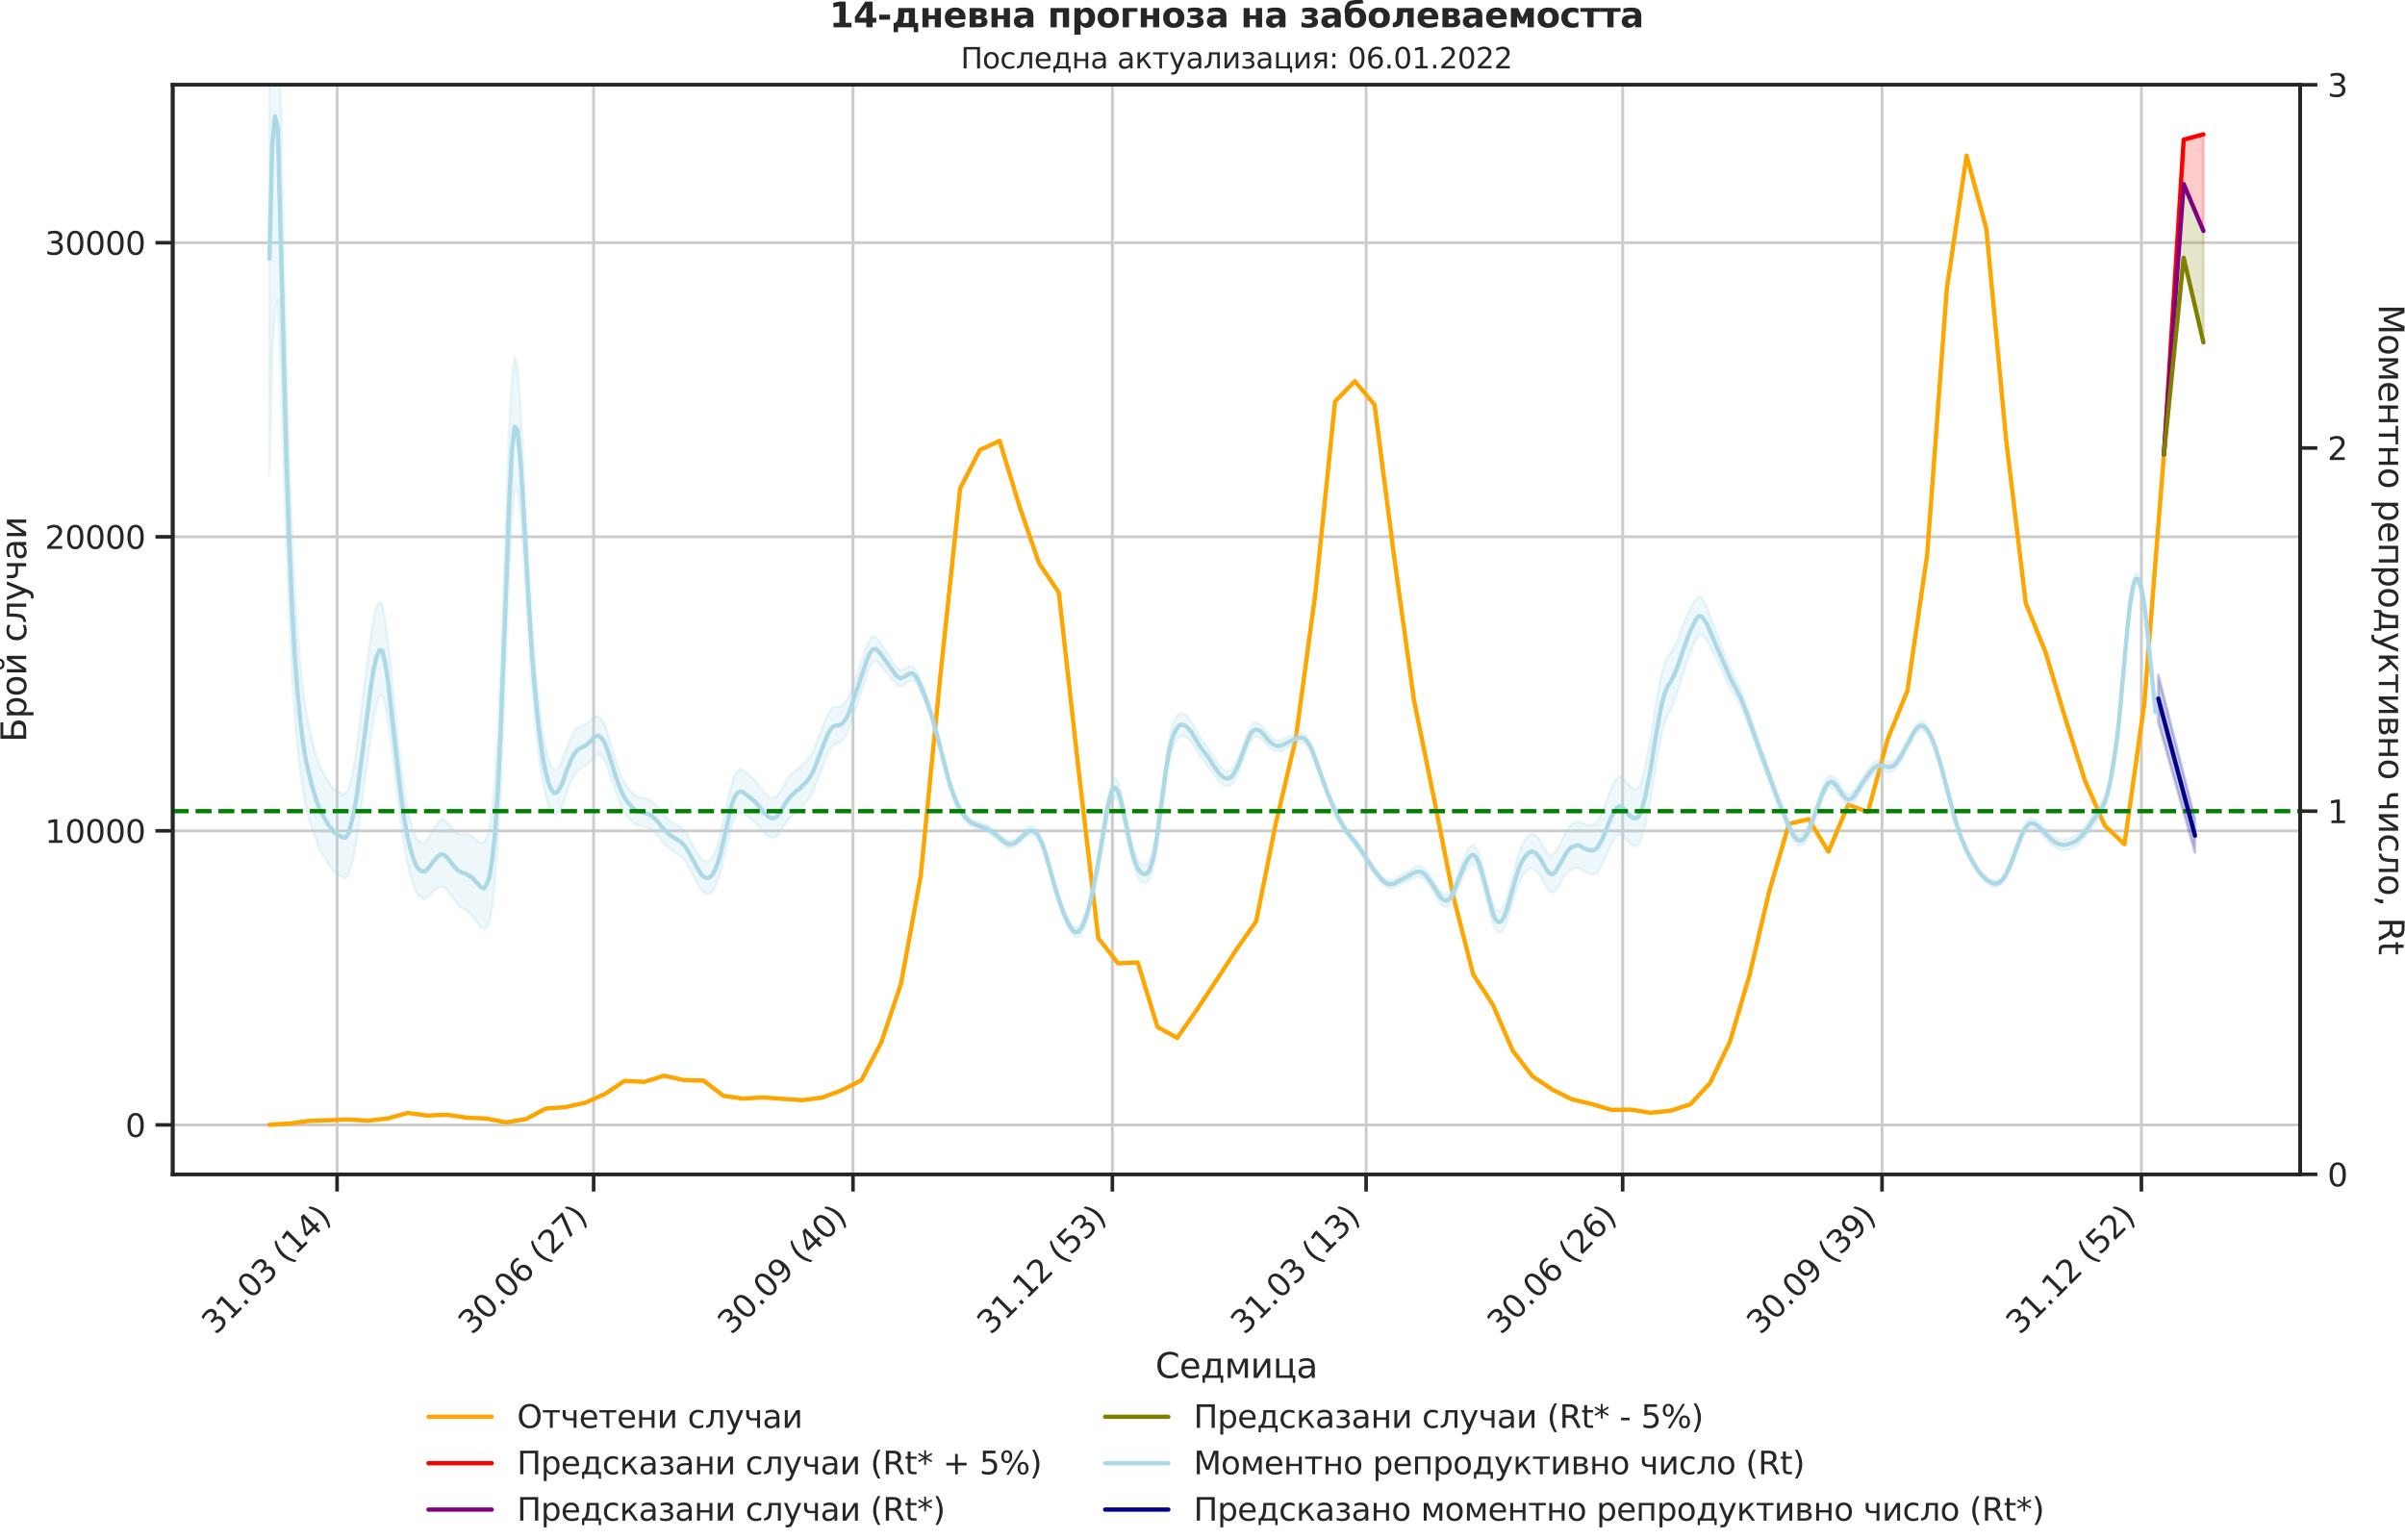 <?xml version="1.0" encoding="utf-8" standalone="no"?>
<!DOCTYPE svg PUBLIC "-//W3C//DTD SVG 1.1//EN"
  "http://www.w3.org/Graphics/SVG/1.1/DTD/svg11.dtd">
<svg xmlns:xlink="http://www.w3.org/1999/xlink" width="836.966pt" height="535.945pt" viewBox="0 0 836.966 535.945" xmlns="http://www.w3.org/2000/svg" version="1.1">
 <defs>
  <style type="text/css">*{stroke-linejoin: round; stroke-linecap: butt}</style>
 </defs>
 <g id="figure_1">
  <g id="patch_1">
   <path d="M 0 535.945 
L 836.966 535.945 
L 836.966 0 
L 0 0 
L 0 535.945 
z
" style="fill: none"/>
  </g>
  <g id="axes_1">
   <g id="patch_2">
    <path d="M 60.108 408.721 
L 800.467 408.721 
L 800.467 29.51 
L 60.108 29.51 
L 60.108 408.721 
z
" style="fill: none"/>
   </g>
   <g id="matplotlib.axis_1">
    <g id="xtick_1">
     <g id="line2d_1">
      <path d="M 117.307 408.721 
L 117.307 29.51 
" clip-path="url(#pc59d51c37b)" style="fill: none; stroke: #cccccc; stroke-linecap: round"/>
     </g>
     <g id="line2d_2">
      <defs>
       <path id="mf585116c98" d="M 0 0 
L 0 6 
" style="stroke: #262626; stroke-width: 1.25"/>
      </defs>
      <g>
       <use xlink:href="#mf585116c98" x="117.307" y="408.721" style="fill: #262626; stroke: #262626; stroke-width: 1.25"/>
      </g>
     </g>
     <g id="text_1">
      <!-- 31.03 (14) -->
      <g style="fill: #262626" transform="translate(74.983 464.838)rotate(-45)scale(0.11 -0.11)">
       <defs>
        <path id="DejaVuSans-33" d="M 2597 2516 
Q 3050 2419 3304 2112 
Q 3559 1806 3559 1356 
Q 3559 666 3084 287 
Q 2609 -91 1734 -91 
Q 1441 -91 1130 -33 
Q 819 25 488 141 
L 488 750 
Q 750 597 1062 519 
Q 1375 441 1716 441 
Q 2309 441 2620 675 
Q 2931 909 2931 1356 
Q 2931 1769 2642 2001 
Q 2353 2234 1838 2234 
L 1294 2234 
L 1294 2753 
L 1863 2753 
Q 2328 2753 2575 2939 
Q 2822 3125 2822 3475 
Q 2822 3834 2567 4026 
Q 2313 4219 1838 4219 
Q 1578 4219 1281 4162 
Q 984 4106 628 3988 
L 628 4550 
Q 988 4650 1302 4700 
Q 1616 4750 1894 4750 
Q 2613 4750 3031 4423 
Q 3450 4097 3450 3541 
Q 3450 3153 3228 2886 
Q 3006 2619 2597 2516 
z
" transform="scale(0.016)"/>
        <path id="DejaVuSans-31" d="M 794 531 
L 1825 531 
L 1825 4091 
L 703 3866 
L 703 4441 
L 1819 4666 
L 2450 4666 
L 2450 531 
L 3481 531 
L 3481 0 
L 794 0 
L 794 531 
z
" transform="scale(0.016)"/>
        <path id="DejaVuSans-2e" d="M 684 794 
L 1344 794 
L 1344 0 
L 684 0 
L 684 794 
z
" transform="scale(0.016)"/>
        <path id="DejaVuSans-30" d="M 2034 4250 
Q 1547 4250 1301 3770 
Q 1056 3291 1056 2328 
Q 1056 1369 1301 889 
Q 1547 409 2034 409 
Q 2525 409 2770 889 
Q 3016 1369 3016 2328 
Q 3016 3291 2770 3770 
Q 2525 4250 2034 4250 
z
M 2034 4750 
Q 2819 4750 3233 4129 
Q 3647 3509 3647 2328 
Q 3647 1150 3233 529 
Q 2819 -91 2034 -91 
Q 1250 -91 836 529 
Q 422 1150 422 2328 
Q 422 3509 836 4129 
Q 1250 4750 2034 4750 
z
" transform="scale(0.016)"/>
        <path id="DejaVuSans-20" transform="scale(0.016)"/>
        <path id="DejaVuSans-28" d="M 1984 4856 
Q 1566 4138 1362 3434 
Q 1159 2731 1159 2009 
Q 1159 1288 1364 580 
Q 1569 -128 1984 -844 
L 1484 -844 
Q 1016 -109 783 600 
Q 550 1309 550 2009 
Q 550 2706 781 3412 
Q 1013 4119 1484 4856 
L 1984 4856 
z
" transform="scale(0.016)"/>
        <path id="DejaVuSans-34" d="M 2419 4116 
L 825 1625 
L 2419 1625 
L 2419 4116 
z
M 2253 4666 
L 3047 4666 
L 3047 1625 
L 3713 1625 
L 3713 1100 
L 3047 1100 
L 3047 0 
L 2419 0 
L 2419 1100 
L 313 1100 
L 313 1709 
L 2253 4666 
z
" transform="scale(0.016)"/>
        <path id="DejaVuSans-29" d="M 513 4856 
L 1013 4856 
Q 1481 4119 1714 3412 
Q 1947 2706 1947 2009 
Q 1947 1309 1714 600 
Q 1481 -109 1013 -844 
L 513 -844 
Q 928 -128 1133 580 
Q 1338 1288 1338 2009 
Q 1338 2731 1133 3434 
Q 928 4138 513 4856 
z
" transform="scale(0.016)"/>
       </defs>
       <use xlink:href="#DejaVuSans-33"/>
       <use xlink:href="#DejaVuSans-31" x="63.623"/>
       <use xlink:href="#DejaVuSans-2e" x="127.246"/>
       <use xlink:href="#DejaVuSans-30" x="159.033"/>
       <use xlink:href="#DejaVuSans-33" x="222.656"/>
       <use xlink:href="#DejaVuSans-20" x="286.279"/>
       <use xlink:href="#DejaVuSans-28" x="318.066"/>
       <use xlink:href="#DejaVuSans-31" x="357.08"/>
       <use xlink:href="#DejaVuSans-34" x="420.703"/>
       <use xlink:href="#DejaVuSans-29" x="484.326"/>
      </g>
     </g>
    </g>
    <g id="xtick_2">
     <g id="line2d_3">
      <path d="M 206.59 408.721 
L 206.59 29.51 
" clip-path="url(#pc59d51c37b)" style="fill: none; stroke: #cccccc; stroke-linecap: round"/>
     </g>
     <g id="line2d_4">
      <g>
       <use xlink:href="#mf585116c98" x="206.59" y="408.721" style="fill: #262626; stroke: #262626; stroke-width: 1.25"/>
      </g>
     </g>
     <g id="text_2">
      <!-- 30.06 (27) -->
      <g style="fill: #262626" transform="translate(164.266 464.838)rotate(-45)scale(0.11 -0.11)">
       <defs>
        <path id="DejaVuSans-36" d="M 2113 2584 
Q 1688 2584 1439 2293 
Q 1191 2003 1191 1497 
Q 1191 994 1439 701 
Q 1688 409 2113 409 
Q 2538 409 2786 701 
Q 3034 994 3034 1497 
Q 3034 2003 2786 2293 
Q 2538 2584 2113 2584 
z
M 3366 4563 
L 3366 3988 
Q 3128 4100 2886 4159 
Q 2644 4219 2406 4219 
Q 1781 4219 1451 3797 
Q 1122 3375 1075 2522 
Q 1259 2794 1537 2939 
Q 1816 3084 2150 3084 
Q 2853 3084 3261 2657 
Q 3669 2231 3669 1497 
Q 3669 778 3244 343 
Q 2819 -91 2113 -91 
Q 1303 -91 875 529 
Q 447 1150 447 2328 
Q 447 3434 972 4092 
Q 1497 4750 2381 4750 
Q 2619 4750 2861 4703 
Q 3103 4656 3366 4563 
z
" transform="scale(0.016)"/>
        <path id="DejaVuSans-32" d="M 1228 531 
L 3431 531 
L 3431 0 
L 469 0 
L 469 531 
Q 828 903 1448 1529 
Q 2069 2156 2228 2338 
Q 2531 2678 2651 2914 
Q 2772 3150 2772 3378 
Q 2772 3750 2511 3984 
Q 2250 4219 1831 4219 
Q 1534 4219 1204 4116 
Q 875 4013 500 3803 
L 500 4441 
Q 881 4594 1212 4672 
Q 1544 4750 1819 4750 
Q 2544 4750 2975 4387 
Q 3406 4025 3406 3419 
Q 3406 3131 3298 2873 
Q 3191 2616 2906 2266 
Q 2828 2175 2409 1742 
Q 1991 1309 1228 531 
z
" transform="scale(0.016)"/>
        <path id="DejaVuSans-37" d="M 525 4666 
L 3525 4666 
L 3525 4397 
L 1831 0 
L 1172 0 
L 2766 4134 
L 525 4134 
L 525 4666 
z
" transform="scale(0.016)"/>
       </defs>
       <use xlink:href="#DejaVuSans-33"/>
       <use xlink:href="#DejaVuSans-30" x="63.623"/>
       <use xlink:href="#DejaVuSans-2e" x="127.246"/>
       <use xlink:href="#DejaVuSans-30" x="159.033"/>
       <use xlink:href="#DejaVuSans-36" x="222.656"/>
       <use xlink:href="#DejaVuSans-20" x="286.279"/>
       <use xlink:href="#DejaVuSans-28" x="318.066"/>
       <use xlink:href="#DejaVuSans-32" x="357.08"/>
       <use xlink:href="#DejaVuSans-37" x="420.703"/>
       <use xlink:href="#DejaVuSans-29" x="484.326"/>
      </g>
     </g>
    </g>
    <g id="xtick_3">
     <g id="line2d_5">
      <path d="M 296.854 408.721 
L 296.854 29.51 
" clip-path="url(#pc59d51c37b)" style="fill: none; stroke: #cccccc; stroke-linecap: round"/>
     </g>
     <g id="line2d_6">
      <g>
       <use xlink:href="#mf585116c98" x="296.854" y="408.721" style="fill: #262626; stroke: #262626; stroke-width: 1.25"/>
      </g>
     </g>
     <g id="text_3">
      <!-- 30.09 (40) -->
      <g style="fill: #262626" transform="translate(254.53 464.838)rotate(-45)scale(0.11 -0.11)">
       <defs>
        <path id="DejaVuSans-39" d="M 703 97 
L 703 672 
Q 941 559 1184 500 
Q 1428 441 1663 441 
Q 2288 441 2617 861 
Q 2947 1281 2994 2138 
Q 2813 1869 2534 1725 
Q 2256 1581 1919 1581 
Q 1219 1581 811 2004 
Q 403 2428 403 3163 
Q 403 3881 828 4315 
Q 1253 4750 1959 4750 
Q 2769 4750 3195 4129 
Q 3622 3509 3622 2328 
Q 3622 1225 3098 567 
Q 2575 -91 1691 -91 
Q 1453 -91 1209 -44 
Q 966 3 703 97 
z
M 1959 2075 
Q 2384 2075 2632 2365 
Q 2881 2656 2881 3163 
Q 2881 3666 2632 3958 
Q 2384 4250 1959 4250 
Q 1534 4250 1286 3958 
Q 1038 3666 1038 3163 
Q 1038 2656 1286 2365 
Q 1534 2075 1959 2075 
z
" transform="scale(0.016)"/>
       </defs>
       <use xlink:href="#DejaVuSans-33"/>
       <use xlink:href="#DejaVuSans-30" x="63.623"/>
       <use xlink:href="#DejaVuSans-2e" x="127.246"/>
       <use xlink:href="#DejaVuSans-30" x="159.033"/>
       <use xlink:href="#DejaVuSans-39" x="222.656"/>
       <use xlink:href="#DejaVuSans-20" x="286.279"/>
       <use xlink:href="#DejaVuSans-28" x="318.066"/>
       <use xlink:href="#DejaVuSans-34" x="357.08"/>
       <use xlink:href="#DejaVuSans-30" x="420.703"/>
       <use xlink:href="#DejaVuSans-29" x="484.326"/>
      </g>
     </g>
    </g>
    <g id="xtick_4">
     <g id="line2d_7">
      <path d="M 387.118 408.721 
L 387.118 29.51 
" clip-path="url(#pc59d51c37b)" style="fill: none; stroke: #cccccc; stroke-linecap: round"/>
     </g>
     <g id="line2d_8">
      <g>
       <use xlink:href="#mf585116c98" x="387.118" y="408.721" style="fill: #262626; stroke: #262626; stroke-width: 1.25"/>
      </g>
     </g>
     <g id="text_4">
      <!-- 31.12 (53) -->
      <g style="fill: #262626" transform="translate(344.794 464.838)rotate(-45)scale(0.11 -0.11)">
       <defs>
        <path id="DejaVuSans-35" d="M 691 4666 
L 3169 4666 
L 3169 4134 
L 1269 4134 
L 1269 2991 
Q 1406 3038 1543 3061 
Q 1681 3084 1819 3084 
Q 2600 3084 3056 2656 
Q 3513 2228 3513 1497 
Q 3513 744 3044 326 
Q 2575 -91 1722 -91 
Q 1428 -91 1123 -41 
Q 819 9 494 109 
L 494 744 
Q 775 591 1075 516 
Q 1375 441 1709 441 
Q 2250 441 2565 725 
Q 2881 1009 2881 1497 
Q 2881 1984 2565 2268 
Q 2250 2553 1709 2553 
Q 1456 2553 1204 2497 
Q 953 2441 691 2322 
L 691 4666 
z
" transform="scale(0.016)"/>
       </defs>
       <use xlink:href="#DejaVuSans-33"/>
       <use xlink:href="#DejaVuSans-31" x="63.623"/>
       <use xlink:href="#DejaVuSans-2e" x="127.246"/>
       <use xlink:href="#DejaVuSans-31" x="159.033"/>
       <use xlink:href="#DejaVuSans-32" x="222.656"/>
       <use xlink:href="#DejaVuSans-20" x="286.279"/>
       <use xlink:href="#DejaVuSans-28" x="318.066"/>
       <use xlink:href="#DejaVuSans-35" x="357.08"/>
       <use xlink:href="#DejaVuSans-33" x="420.703"/>
       <use xlink:href="#DejaVuSans-29" x="484.326"/>
      </g>
     </g>
    </g>
    <g id="xtick_5">
     <g id="line2d_9">
      <path d="M 475.419 408.721 
L 475.419 29.51 
" clip-path="url(#pc59d51c37b)" style="fill: none; stroke: #cccccc; stroke-linecap: round"/>
     </g>
     <g id="line2d_10">
      <g>
       <use xlink:href="#mf585116c98" x="475.419" y="408.721" style="fill: #262626; stroke: #262626; stroke-width: 1.25"/>
      </g>
     </g>
     <g id="text_5">
      <!-- 31.03 (13) -->
      <g style="fill: #262626" transform="translate(433.095 464.838)rotate(-45)scale(0.11 -0.11)">
       <use xlink:href="#DejaVuSans-33"/>
       <use xlink:href="#DejaVuSans-31" x="63.623"/>
       <use xlink:href="#DejaVuSans-2e" x="127.246"/>
       <use xlink:href="#DejaVuSans-30" x="159.033"/>
       <use xlink:href="#DejaVuSans-33" x="222.656"/>
       <use xlink:href="#DejaVuSans-20" x="286.279"/>
       <use xlink:href="#DejaVuSans-28" x="318.066"/>
       <use xlink:href="#DejaVuSans-31" x="357.08"/>
       <use xlink:href="#DejaVuSans-33" x="420.703"/>
       <use xlink:href="#DejaVuSans-29" x="484.326"/>
      </g>
     </g>
    </g>
    <g id="xtick_6">
     <g id="line2d_11">
      <path d="M 564.702 408.721 
L 564.702 29.51 
" clip-path="url(#pc59d51c37b)" style="fill: none; stroke: #cccccc; stroke-linecap: round"/>
     </g>
     <g id="line2d_12">
      <g>
       <use xlink:href="#mf585116c98" x="564.702" y="408.721" style="fill: #262626; stroke: #262626; stroke-width: 1.25"/>
      </g>
     </g>
     <g id="text_6">
      <!-- 30.06 (26) -->
      <g style="fill: #262626" transform="translate(522.378 464.838)rotate(-45)scale(0.11 -0.11)">
       <use xlink:href="#DejaVuSans-33"/>
       <use xlink:href="#DejaVuSans-30" x="63.623"/>
       <use xlink:href="#DejaVuSans-2e" x="127.246"/>
       <use xlink:href="#DejaVuSans-30" x="159.033"/>
       <use xlink:href="#DejaVuSans-36" x="222.656"/>
       <use xlink:href="#DejaVuSans-20" x="286.279"/>
       <use xlink:href="#DejaVuSans-28" x="318.066"/>
       <use xlink:href="#DejaVuSans-32" x="357.08"/>
       <use xlink:href="#DejaVuSans-36" x="420.703"/>
       <use xlink:href="#DejaVuSans-29" x="484.326"/>
      </g>
     </g>
    </g>
    <g id="xtick_7">
     <g id="line2d_13">
      <path d="M 654.966 408.721 
L 654.966 29.51 
" clip-path="url(#pc59d51c37b)" style="fill: none; stroke: #cccccc; stroke-linecap: round"/>
     </g>
     <g id="line2d_14">
      <g>
       <use xlink:href="#mf585116c98" x="654.966" y="408.721" style="fill: #262626; stroke: #262626; stroke-width: 1.25"/>
      </g>
     </g>
     <g id="text_7">
      <!-- 30.09 (39) -->
      <g style="fill: #262626" transform="translate(612.642 464.838)rotate(-45)scale(0.11 -0.11)">
       <use xlink:href="#DejaVuSans-33"/>
       <use xlink:href="#DejaVuSans-30" x="63.623"/>
       <use xlink:href="#DejaVuSans-2e" x="127.246"/>
       <use xlink:href="#DejaVuSans-30" x="159.033"/>
       <use xlink:href="#DejaVuSans-39" x="222.656"/>
       <use xlink:href="#DejaVuSans-20" x="286.279"/>
       <use xlink:href="#DejaVuSans-28" x="318.066"/>
       <use xlink:href="#DejaVuSans-33" x="357.08"/>
       <use xlink:href="#DejaVuSans-39" x="420.703"/>
       <use xlink:href="#DejaVuSans-29" x="484.326"/>
      </g>
     </g>
    </g>
    <g id="xtick_8">
     <g id="line2d_15">
      <path d="M 745.23 408.721 
L 745.23 29.51 
" clip-path="url(#pc59d51c37b)" style="fill: none; stroke: #cccccc; stroke-linecap: round"/>
     </g>
     <g id="line2d_16">
      <g>
       <use xlink:href="#mf585116c98" x="745.23" y="408.721" style="fill: #262626; stroke: #262626; stroke-width: 1.25"/>
      </g>
     </g>
     <g id="text_8">
      <!-- 31.12 (52) -->
      <g style="fill: #262626" transform="translate(702.906 464.838)rotate(-45)scale(0.11 -0.11)">
       <use xlink:href="#DejaVuSans-33"/>
       <use xlink:href="#DejaVuSans-31" x="63.623"/>
       <use xlink:href="#DejaVuSans-2e" x="127.246"/>
       <use xlink:href="#DejaVuSans-31" x="159.033"/>
       <use xlink:href="#DejaVuSans-32" x="222.656"/>
       <use xlink:href="#DejaVuSans-20" x="286.279"/>
       <use xlink:href="#DejaVuSans-28" x="318.066"/>
       <use xlink:href="#DejaVuSans-35" x="357.08"/>
       <use xlink:href="#DejaVuSans-32" x="420.703"/>
       <use xlink:href="#DejaVuSans-29" x="484.326"/>
      </g>
     </g>
    </g>
    <g id="text_9">
     <!-- Седмица -->
     <g style="fill: #262626" transform="translate(402.072 479.573)scale(0.12 -0.12)">
      <defs>
       <path id="DejaVuSans-421" d="M 4122 4306 
L 4122 3641 
Q 3803 3938 3442 4084 
Q 3081 4231 2675 4231 
Q 1875 4231 1450 3742 
Q 1025 3253 1025 2328 
Q 1025 1406 1450 917 
Q 1875 428 2675 428 
Q 3081 428 3442 575 
Q 3803 722 4122 1019 
L 4122 359 
Q 3791 134 3420 21 
Q 3050 -91 2638 -91 
Q 1578 -91 968 557 
Q 359 1206 359 2328 
Q 359 3453 968 4101 
Q 1578 4750 2638 4750 
Q 3056 4750 3426 4639 
Q 3797 4528 4122 4306 
z
" transform="scale(0.016)"/>
       <path id="DejaVuSans-435" d="M 3597 1894 
L 3597 1613 
L 953 1613 
Q 991 1019 1311 708 
Q 1631 397 2203 397 
Q 2534 397 2845 478 
Q 3156 559 3463 722 
L 3463 178 
Q 3153 47 2828 -22 
Q 2503 -91 2169 -91 
Q 1331 -91 842 396 
Q 353 884 353 1716 
Q 353 2575 817 3079 
Q 1281 3584 2069 3584 
Q 2775 3584 3186 3129 
Q 3597 2675 3597 1894 
z
M 3022 2063 
Q 3016 2534 2758 2815 
Q 2500 3097 2075 3097 
Q 1594 3097 1305 2825 
Q 1016 2553 972 2059 
L 3022 2063 
z
" transform="scale(0.016)"/>
       <path id="DejaVuSans-434" d="M 1384 459 
L 3053 459 
L 3053 3041 
L 1844 3041 
L 1844 2603 
Q 1844 1316 1475 628 
L 1384 459 
z
M 550 459 
Q 834 584 959 850 
Q 1266 1509 1266 2838 
L 1266 3500 
L 3631 3500 
L 3631 459 
L 4091 459 
L 4091 -884 
L 3631 -884 
L 3631 0 
L 794 0 
L 794 -884 
L 334 -884 
L 334 459 
L 550 459 
z
" transform="scale(0.016)"/>
       <path id="DejaVuSans-43c" d="M 581 3500 
L 1422 3500 
L 2416 1156 
L 3413 3500 
L 4247 3500 
L 4247 0 
L 3669 0 
L 3669 2950 
L 2703 672 
L 2128 672 
L 1159 2950 
L 1159 0 
L 581 0 
L 581 3500 
z
" transform="scale(0.016)"/>
       <path id="DejaVuSans-438" d="M 3578 3500 
L 3578 0 
L 3006 0 
L 3006 2809 
L 1319 0 
L 581 0 
L 581 3500 
L 1153 3500 
L 1153 697 
L 2838 3500 
L 3578 3500 
z
" transform="scale(0.016)"/>
       <path id="DejaVuSans-446" d="M 3603 0 
L 581 0 
L 581 3500 
L 1159 3500 
L 1159 459 
L 3025 459 
L 3025 3500 
L 3603 3500 
L 3603 459 
L 4063 459 
L 4063 -884 
L 3603 -884 
L 3603 0 
z
" transform="scale(0.016)"/>
       <path id="DejaVuSans-430" d="M 2194 1759 
Q 1497 1759 1228 1600 
Q 959 1441 959 1056 
Q 959 750 1161 570 
Q 1363 391 1709 391 
Q 2188 391 2477 730 
Q 2766 1069 2766 1631 
L 2766 1759 
L 2194 1759 
z
M 3341 1997 
L 3341 0 
L 2766 0 
L 2766 531 
Q 2569 213 2275 61 
Q 1981 -91 1556 -91 
Q 1019 -91 701 211 
Q 384 513 384 1019 
Q 384 1609 779 1909 
Q 1175 2209 1959 2209 
L 2766 2209 
L 2766 2266 
Q 2766 2663 2505 2880 
Q 2244 3097 1772 3097 
Q 1472 3097 1187 3025 
Q 903 2953 641 2809 
L 641 3341 
Q 956 3463 1253 3523 
Q 1550 3584 1831 3584 
Q 2591 3584 2966 3190 
Q 3341 2797 3341 1997 
z
" transform="scale(0.016)"/>
      </defs>
      <use xlink:href="#DejaVuSans-421"/>
      <use xlink:href="#DejaVuSans-435" x="69.824"/>
      <use xlink:href="#DejaVuSans-434" x="131.348"/>
      <use xlink:href="#DejaVuSans-43c" x="200.488"/>
      <use xlink:href="#DejaVuSans-438" x="275.928"/>
      <use xlink:href="#DejaVuSans-446" x="340.918"/>
      <use xlink:href="#DejaVuSans-430" x="408.984"/>
     </g>
    </g>
   </g>
   <g id="matplotlib.axis_2">
    <g id="ytick_1">
     <g id="line2d_17">
      <path d="M 60.108 391.525 
L 800.467 391.525 
" clip-path="url(#pc59d51c37b)" style="fill: none; stroke: #cccccc; stroke-linecap: round"/>
     </g>
     <g id="line2d_18">
      <defs>
       <path id="m1793601f7e" d="M 0 0 
L -6 0 
" style="stroke: #262626; stroke-width: 1.25"/>
      </defs>
      <g>
       <use xlink:href="#m1793601f7e" x="60.108" y="391.525" style="fill: #262626; stroke: #262626; stroke-width: 1.25"/>
      </g>
     </g>
     <g id="text_10">
      <!-- 0 -->
      <g style="fill: #262626" transform="translate(43.609 395.704)scale(0.11 -0.11)">
       <use xlink:href="#DejaVuSans-30"/>
      </g>
     </g>
    </g>
    <g id="ytick_2">
     <g id="line2d_19">
      <path d="M 60.108 289.174 
L 800.467 289.174 
" clip-path="url(#pc59d51c37b)" style="fill: none; stroke: #cccccc; stroke-linecap: round"/>
     </g>
     <g id="line2d_20">
      <g>
       <use xlink:href="#m1793601f7e" x="60.108" y="289.174" style="fill: #262626; stroke: #262626; stroke-width: 1.25"/>
      </g>
     </g>
     <g id="text_11">
      <!-- 10000 -->
      <g style="fill: #262626" transform="translate(15.614 293.353)scale(0.11 -0.11)">
       <use xlink:href="#DejaVuSans-31"/>
       <use xlink:href="#DejaVuSans-30" x="63.623"/>
       <use xlink:href="#DejaVuSans-30" x="127.246"/>
       <use xlink:href="#DejaVuSans-30" x="190.869"/>
       <use xlink:href="#DejaVuSans-30" x="254.492"/>
      </g>
     </g>
    </g>
    <g id="ytick_3">
     <g id="line2d_21">
      <path d="M 60.108 186.822 
L 800.467 186.822 
" clip-path="url(#pc59d51c37b)" style="fill: none; stroke: #cccccc; stroke-linecap: round"/>
     </g>
     <g id="line2d_22">
      <g>
       <use xlink:href="#m1793601f7e" x="60.108" y="186.822" style="fill: #262626; stroke: #262626; stroke-width: 1.25"/>
      </g>
     </g>
     <g id="text_12">
      <!-- 20000 -->
      <g style="fill: #262626" transform="translate(15.614 191.001)scale(0.11 -0.11)">
       <use xlink:href="#DejaVuSans-32"/>
       <use xlink:href="#DejaVuSans-30" x="63.623"/>
       <use xlink:href="#DejaVuSans-30" x="127.246"/>
       <use xlink:href="#DejaVuSans-30" x="190.869"/>
       <use xlink:href="#DejaVuSans-30" x="254.492"/>
      </g>
     </g>
    </g>
    <g id="ytick_4">
     <g id="line2d_23">
      <path d="M 60.108 84.471 
L 800.467 84.471 
" clip-path="url(#pc59d51c37b)" style="fill: none; stroke: #cccccc; stroke-linecap: round"/>
     </g>
     <g id="line2d_24">
      <g>
       <use xlink:href="#m1793601f7e" x="60.108" y="84.471" style="fill: #262626; stroke: #262626; stroke-width: 1.25"/>
      </g>
     </g>
     <g id="text_13">
      <!-- 30000 -->
      <g style="fill: #262626" transform="translate(15.614 88.65)scale(0.11 -0.11)">
       <use xlink:href="#DejaVuSans-33"/>
       <use xlink:href="#DejaVuSans-30" x="63.623"/>
       <use xlink:href="#DejaVuSans-30" x="127.246"/>
       <use xlink:href="#DejaVuSans-30" x="190.869"/>
       <use xlink:href="#DejaVuSans-30" x="254.492"/>
      </g>
     </g>
    </g>
    <g id="text_14">
     <!-- Брой случаи -->
     <g style="fill: #262626" transform="translate(9.118 258.325)rotate(-90)scale(0.12 -0.12)">
      <defs>
       <path id="DejaVuSans-411" d="M 3272 1372 
Q 3272 1806 3026 2017 
Q 2781 2228 2272 2228 
L 1259 2228 
L 1259 519 
L 2272 519 
Q 2781 519 3026 730 
Q 3272 941 3272 1372 
z
M 3609 4666 
L 3609 4147 
L 1259 4147 
L 1259 2747 
L 2303 2747 
Q 3088 2747 3513 2406 
Q 3938 2066 3938 1372 
Q 3938 681 3527 340 
Q 3116 0 2303 0 
L 628 0 
L 628 4666 
L 3609 4666 
z
" transform="scale(0.016)"/>
       <path id="DejaVuSans-440" d="M 1159 525 
L 1159 -1331 
L 581 -1331 
L 581 3500 
L 1159 3500 
L 1159 2969 
Q 1341 3281 1617 3432 
Q 1894 3584 2278 3584 
Q 2916 3584 3314 3078 
Q 3713 2572 3713 1747 
Q 3713 922 3314 415 
Q 2916 -91 2278 -91 
Q 1894 -91 1617 61 
Q 1341 213 1159 525 
z
M 3116 1747 
Q 3116 2381 2855 2742 
Q 2594 3103 2138 3103 
Q 1681 3103 1420 2742 
Q 1159 2381 1159 1747 
Q 1159 1113 1420 752 
Q 1681 391 2138 391 
Q 2594 391 2855 752 
Q 3116 1113 3116 1747 
z
" transform="scale(0.016)"/>
       <path id="DejaVuSans-43e" d="M 1959 3097 
Q 1497 3097 1228 2736 
Q 959 2375 959 1747 
Q 959 1119 1226 758 
Q 1494 397 1959 397 
Q 2419 397 2687 759 
Q 2956 1122 2956 1747 
Q 2956 2369 2687 2733 
Q 2419 3097 1959 3097 
z
M 1959 3584 
Q 2709 3584 3137 3096 
Q 3566 2609 3566 1747 
Q 3566 888 3137 398 
Q 2709 -91 1959 -91 
Q 1206 -91 779 398 
Q 353 888 353 1747 
Q 353 2609 779 3096 
Q 1206 3584 1959 3584 
z
" transform="scale(0.016)"/>
       <path id="DejaVuSans-439" d="M 3578 3500 
L 3578 0 
L 3006 0 
L 3006 2809 
L 1319 0 
L 581 0 
L 581 3500 
L 1153 3500 
L 1153 697 
L 2838 3500 
L 3578 3500 
z
M 1102 4833 
L 1471 4833 
Q 1505 4599 1656 4481 
Q 1808 4364 2080 4364 
Q 2349 4364 2499 4480 
Q 2649 4596 2689 4833 
L 3058 4833 
Q 3027 4386 2780 4161 
Q 2533 3936 2080 3936 
Q 1627 3936 1380 4161 
Q 1133 4386 1102 4833 
z
" transform="scale(0.016)"/>
       <path id="DejaVuSans-441" d="M 3122 3366 
L 3122 2828 
Q 2878 2963 2633 3030 
Q 2388 3097 2138 3097 
Q 1578 3097 1268 2742 
Q 959 2388 959 1747 
Q 959 1106 1268 751 
Q 1578 397 2138 397 
Q 2388 397 2633 464 
Q 2878 531 3122 666 
L 3122 134 
Q 2881 22 2623 -34 
Q 2366 -91 2075 -91 
Q 1284 -91 818 406 
Q 353 903 353 1747 
Q 353 2603 823 3093 
Q 1294 3584 2113 3584 
Q 2378 3584 2631 3529 
Q 2884 3475 3122 3366 
z
" transform="scale(0.016)"/>
       <path id="DejaVuSans-43b" d="M 238 0 
L 238 478 
Q 806 566 981 959 
Q 1194 1513 1194 2928 
L 1194 3500 
L 3559 3500 
L 3559 0 
L 2984 0 
L 2984 3041 
L 1769 3041 
L 1769 2694 
Q 1769 1344 1494 738 
Q 1200 91 238 0 
z
" transform="scale(0.016)"/>
       <path id="DejaVuSans-443" d="M 2059 -325 
Q 1816 -950 1584 -1140 
Q 1353 -1331 966 -1331 
L 506 -1331 
L 506 -850 
L 844 -850 
Q 1081 -850 1212 -737 
Q 1344 -625 1503 -206 
L 1606 56 
L 191 3500 
L 800 3500 
L 1894 763 
L 2988 3500 
L 3597 3500 
L 2059 -325 
z
" transform="scale(0.016)"/>
       <path id="DejaVuSans-447" d="M 2625 0 
L 2625 1472 
L 1553 1472 
Q 1075 1472 756 1769 
Q 469 2038 469 2613 
L 469 3500 
L 1044 3500 
L 1044 2666 
Q 1044 2300 1206 2116 
Q 1372 1931 1697 1931 
L 2625 1931 
L 2625 3500 
L 3200 3500 
L 3200 0 
L 2625 0 
z
" transform="scale(0.016)"/>
      </defs>
      <use xlink:href="#DejaVuSans-411"/>
      <use xlink:href="#DejaVuSans-440" x="68.604"/>
      <use xlink:href="#DejaVuSans-43e" x="132.08"/>
      <use xlink:href="#DejaVuSans-439" x="193.262"/>
      <use xlink:href="#DejaVuSans-20" x="258.252"/>
      <use xlink:href="#DejaVuSans-441" x="290.039"/>
      <use xlink:href="#DejaVuSans-43b" x="345.02"/>
      <use xlink:href="#DejaVuSans-443" x="408.936"/>
      <use xlink:href="#DejaVuSans-447" x="468.115"/>
      <use xlink:href="#DejaVuSans-430" x="527.197"/>
      <use xlink:href="#DejaVuSans-438" x="588.477"/>
     </g>
    </g>
   </g>
   <g id="PolyCollection_1">
    <defs>
     <path id="m4f8cc45a10" d="M 753.079 -377.871 
L 753.079 -377.871 
L 759.947 -487.338 
L 766.815 -489.198 
L 766.815 -455.56 
L 766.815 -455.56 
L 759.947 -471.903 
L 753.079 -377.871 
z
" style="stroke: #ff0000; stroke-opacity: 0.2"/>
    </defs>
    <g clip-path="url(#pc59d51c37b)">
     <use xlink:href="#m4f8cc45a10" x="0" y="535.945" style="fill: #ff0000; fill-opacity: 0.2; stroke: #ff0000; stroke-opacity: 0.2"/>
    </g>
   </g>
   <g id="PolyCollection_2">
    <defs>
     <path id="m5b46807181" d="M 753.079 -377.871 
L 753.079 -377.871 
L 759.947 -471.903 
L 766.815 -455.56 
L 766.815 -416.764 
L 766.815 -416.764 
L 759.947 -446.213 
L 753.079 -377.871 
z
" style="stroke: #808000; stroke-opacity: 0.2"/>
    </defs>
    <g clip-path="url(#pc59d51c37b)">
     <use xlink:href="#m5b46807181" x="0" y="535.945" style="fill: #808000; fill-opacity: 0.2; stroke: #808000; stroke-opacity: 0.2"/>
    </g>
   </g>
   <g id="line2d_25">
    <path d="M 93.76 391.484 
L 100.628 391.044 
L 107.496 390.133 
L 114.364 389.898 
L 121.232 389.631 
L 128.1 390.051 
L 134.968 389.283 
L 141.836 387.369 
L 148.703 388.27 
L 155.571 387.973 
L 162.439 389.007 
L 169.307 389.314 
L 176.175 390.645 
L 183.043 389.498 
L 189.911 385.844 
L 196.779 385.322 
L 203.647 383.818 
L 210.515 380.758 
L 217.382 376.193 
L 224.25 376.551 
L 231.118 374.391 
L 237.986 375.927 
L 244.854 376.101 
L 251.722 381.392 
L 258.59 382.375 
L 265.458 381.935 
L 272.326 382.457 
L 279.194 382.917 
L 286.062 382.027 
L 292.929 379.468 
L 299.797 375.957 
L 306.665 362.856 
L 313.533 342.509 
L 320.401 304.997 
L 327.269 235.112 
L 334.137 170.026 
L 341.005 156.629 
L 347.873 153.435 
L 354.741 176.075 
L 361.608 196.065 
L 368.476 206.187 
L 375.344 267.915 
L 382.212 326.481 
L 389.08 335.273 
L 395.948 334.966 
L 402.816 357.442 
L 409.684 361.229 
L 416.552 351.383 
L 423.42 341.025 
L 430.288 330.483 
L 437.155 320.667 
L 444.023 286.441 
L 450.891 257.394 
L 457.759 206.607 
L 464.627 139.72 
L 471.495 132.678 
L 478.363 140.877 
L 485.231 194.273 
L 492.099 243.812 
L 498.967 277.536 
L 505.834 312.244 
L 512.702 339.172 
L 519.57 349.766 
L 526.438 365.691 
L 533.306 374.576 
L 540.174 379.192 
L 547.042 382.641 
L 553.91 384.248 
L 560.778 386.305 
L 567.646 386.213 
L 574.513 387.308 
L 581.381 386.571 
L 588.249 384.371 
L 595.117 376.94 
L 601.985 362.672 
L 608.853 339.438 
L 615.721 310.166 
L 622.589 286.748 
L 629.457 285.11 
L 636.325 296.441 
L 643.193 280.034 
L 650.06 282.654 
L 656.928 257.281 
L 663.796 240.454 
L 670.664 193.189 
L 677.532 100.295 
L 684.4 54.155 
L 691.268 79.65 
L 698.136 152.913 
L 705.004 209.995 
L 711.872 227.016 
L 718.739 250.014 
L 725.607 271.753 
L 732.475 287.321 
L 739.343 293.831 
L 746.211 245.142 
L 753.079 158.074 
" clip-path="url(#pc59d51c37b)" style="fill: none; stroke: #ffa500; stroke-width: 1.5; stroke-linecap: round"/>
   </g>
   <g id="line2d_26">
    <path d="M 753.079 158.074 
L 759.947 48.607 
L 766.815 46.747 
" clip-path="url(#pc59d51c37b)" style="fill: none; stroke: #ff0000; stroke-width: 1.5; stroke-linecap: round"/>
   </g>
   <g id="line2d_27">
    <path d="M 753.079 158.074 
L 759.947 64.042 
L 766.815 80.385 
" clip-path="url(#pc59d51c37b)" style="fill: none; stroke: #800080; stroke-width: 1.5; stroke-linecap: round"/>
   </g>
   <g id="line2d_28">
    <path d="M 753.079 158.074 
L 759.947 89.732 
L 766.815 119.181 
" clip-path="url(#pc59d51c37b)" style="fill: none; stroke: #808000; stroke-width: 1.5; stroke-linecap: round"/>
   </g>
   <g id="patch_3">
    <path d="M 60.108 408.721 
L 60.108 29.51 
" style="fill: none; stroke: #262626; stroke-width: 1.25; stroke-linejoin: miter; stroke-linecap: square"/>
   </g>
   <g id="patch_4">
    <path d="M 800.467 408.721 
L 800.467 29.51 
" style="fill: none; stroke: #262626; stroke-width: 1.25; stroke-linejoin: miter; stroke-linecap: square"/>
   </g>
   <g id="patch_5">
    <path d="M 60.108 408.721 
L 800.467 408.721 
" style="fill: none; stroke: #262626; stroke-width: 1.25; stroke-linejoin: miter; stroke-linecap: square"/>
   </g>
   <g id="patch_6">
    <path d="M 60.108 29.51 
L 800.467 29.51 
" style="fill: none; stroke: #262626; stroke-width: 1.25; stroke-linejoin: miter; stroke-linecap: square"/>
   </g>
   <g id="text_15">
    <!-- Последна актуализация: 06.01.2022 -->
    <g style="fill: #262626" transform="translate(334.356 23.822)scale(0.1 -0.1)">
     <defs>
      <path id="DejaVuSans-41f" d="M 4184 4666 
L 4184 0 
L 3553 0 
L 3553 4134 
L 1259 4134 
L 1259 0 
L 628 0 
L 628 4666 
L 4184 4666 
z
" transform="scale(0.016)"/>
      <path id="DejaVuSans-43d" d="M 581 3500 
L 1159 3500 
L 1159 2072 
L 3025 2072 
L 3025 3500 
L 3603 3500 
L 3603 0 
L 3025 0 
L 3025 1613 
L 1159 1613 
L 1159 0 
L 581 0 
L 581 3500 
z
" transform="scale(0.016)"/>
      <path id="DejaVuSans-43a" d="M 581 3500 
L 1153 3500 
L 1153 1856 
L 2775 3500 
L 3481 3500 
L 2144 2147 
L 3653 0 
L 3009 0 
L 1769 1766 
L 1153 1141 
L 1153 0 
L 581 0 
L 581 3500 
z
" transform="scale(0.016)"/>
      <path id="DejaVuSans-442" d="M 188 3500 
L 3541 3500 
L 3541 3041 
L 2147 3041 
L 2147 0 
L 1581 0 
L 1581 3041 
L 188 3041 
L 188 3500 
z
" transform="scale(0.016)"/>
      <path id="DejaVuSans-437" d="M 2206 1888 
Q 2594 1813 2809 1584 
Q 3025 1356 3025 1019 
Q 3025 478 2622 193 
Q 2219 -91 1475 -91 
Q 1225 -91 961 -47 
Q 697 -3 416 84 
L 416 619 
Q 638 503 903 445 
Q 1169 388 1459 388 
Q 1931 388 2195 563 
Q 2459 738 2459 1019 
Q 2459 1294 2225 1461 
Q 1991 1628 1563 1628 
L 1100 1628 
L 1100 2103 
L 1584 2103 
Q 1947 2103 2158 2242 
Q 2369 2381 2369 2600 
Q 2369 2800 2151 2944 
Q 1934 3088 1563 3088 
Q 1341 3088 1089 3047 
Q 838 3006 534 2916 
L 534 3438 
Q 841 3513 1106 3550 
Q 1372 3588 1609 3588 
Q 2222 3588 2576 3342 
Q 2931 3097 2931 2656 
Q 2931 2366 2743 2164 
Q 2556 1963 2206 1888 
z
" transform="scale(0.016)"/>
      <path id="DejaVuSans-44f" d="M 1181 2491 
Q 1181 2231 1381 2084 
Q 1581 1938 1953 1938 
L 2728 1938 
L 2728 3041 
L 1953 3041 
Q 1581 3041 1381 2897 
Q 1181 2753 1181 2491 
z
M 363 0 
L 1431 1534 
Q 1069 1616 828 1830 
Q 588 2044 588 2491 
Q 588 2997 923 3248 
Q 1259 3500 1938 3500 
L 3306 3500 
L 3306 0 
L 2728 0 
L 2728 1478 
L 2013 1478 
L 981 0 
L 363 0 
z
" transform="scale(0.016)"/>
      <path id="DejaVuSans-3a" d="M 750 794 
L 1409 794 
L 1409 0 
L 750 0 
L 750 794 
z
M 750 3309 
L 1409 3309 
L 1409 2516 
L 750 2516 
L 750 3309 
z
" transform="scale(0.016)"/>
     </defs>
     <use xlink:href="#DejaVuSans-41f"/>
     <use xlink:href="#DejaVuSans-43e" x="75.195"/>
     <use xlink:href="#DejaVuSans-441" x="136.377"/>
     <use xlink:href="#DejaVuSans-43b" x="191.357"/>
     <use xlink:href="#DejaVuSans-435" x="255.273"/>
     <use xlink:href="#DejaVuSans-434" x="316.797"/>
     <use xlink:href="#DejaVuSans-43d" x="385.938"/>
     <use xlink:href="#DejaVuSans-430" x="451.318"/>
     <use xlink:href="#DejaVuSans-20" x="512.598"/>
     <use xlink:href="#DejaVuSans-430" x="544.385"/>
     <use xlink:href="#DejaVuSans-43a" x="605.664"/>
     <use xlink:href="#DejaVuSans-442" x="666.064"/>
     <use xlink:href="#DejaVuSans-443" x="724.316"/>
     <use xlink:href="#DejaVuSans-430" x="783.496"/>
     <use xlink:href="#DejaVuSans-43b" x="844.775"/>
     <use xlink:href="#DejaVuSans-438" x="908.691"/>
     <use xlink:href="#DejaVuSans-437" x="973.682"/>
     <use xlink:href="#DejaVuSans-430" x="1026.855"/>
     <use xlink:href="#DejaVuSans-446" x="1088.135"/>
     <use xlink:href="#DejaVuSans-438" x="1156.201"/>
     <use xlink:href="#DejaVuSans-44f" x="1221.191"/>
     <use xlink:href="#DejaVuSans-3a" x="1281.348"/>
     <use xlink:href="#DejaVuSans-20" x="1315.039"/>
     <use xlink:href="#DejaVuSans-30" x="1346.826"/>
     <use xlink:href="#DejaVuSans-36" x="1410.449"/>
     <use xlink:href="#DejaVuSans-2e" x="1474.072"/>
     <use xlink:href="#DejaVuSans-30" x="1505.859"/>
     <use xlink:href="#DejaVuSans-31" x="1569.482"/>
     <use xlink:href="#DejaVuSans-2e" x="1633.105"/>
     <use xlink:href="#DejaVuSans-32" x="1664.893"/>
     <use xlink:href="#DejaVuSans-30" x="1728.516"/>
     <use xlink:href="#DejaVuSans-32" x="1792.139"/>
     <use xlink:href="#DejaVuSans-32" x="1855.762"/>
    </g>
   </g>
   <g id="text_16">
    <!-- 14-дневна прогноза на заболеваемостта -->
    <g style="fill: #262626" transform="translate(288.619 9.51)scale(0.12 -0.12)">
     <defs>
      <path id="DejaVuSans-Bold-31" d="M 750 831 
L 1813 831 
L 1813 3847 
L 722 3622 
L 722 4441 
L 1806 4666 
L 2950 4666 
L 2950 831 
L 4013 831 
L 4013 0 
L 750 0 
L 750 831 
z
" transform="scale(0.016)"/>
      <path id="DejaVuSans-Bold-34" d="M 2356 3675 
L 1038 1722 
L 2356 1722 
L 2356 3675 
z
M 2156 4666 
L 3494 4666 
L 3494 1722 
L 4159 1722 
L 4159 850 
L 3494 850 
L 3494 0 
L 2356 0 
L 2356 850 
L 288 850 
L 288 1881 
L 2156 4666 
z
" transform="scale(0.016)"/>
      <path id="DejaVuSans-Bold-2d" d="M 347 2297 
L 2309 2297 
L 2309 1388 
L 347 1388 
L 347 2297 
z
" transform="scale(0.016)"/>
      <path id="DejaVuSans-Bold-434" d="M 547 800 
Q 903 919 1053 1314 
Q 1203 1709 1203 2838 
L 1203 3500 
L 4228 3500 
L 4228 800 
L 4809 800 
L 4809 -884 
L 4009 -884 
L 4009 0 
L 1159 0 
L 1159 -884 
L 359 -884 
L 359 800 
L 547 800 
z
M 3109 2700 
L 2322 2700 
L 2322 2603 
Q 2322 1456 2063 800 
L 3109 800 
L 3109 2700 
z
" transform="scale(0.016)"/>
      <path id="DejaVuSans-Bold-43d" d="M 538 3500 
L 1656 3500 
L 1656 2169 
L 2766 2169 
L 2766 3500 
L 3884 3500 
L 3884 0 
L 2766 0 
L 2766 1478 
L 1656 1478 
L 1656 0 
L 538 0 
L 538 3500 
z
" transform="scale(0.016)"/>
      <path id="DejaVuSans-Bold-435" d="M 4031 1759 
L 4031 1441 
L 1416 1441 
Q 1456 1047 1700 850 
Q 1944 653 2381 653 
Q 2734 653 3104 758 
Q 3475 863 3866 1075 
L 3866 213 
Q 3469 63 3072 -14 
Q 2675 -91 2278 -91 
Q 1328 -91 801 392 
Q 275 875 275 1747 
Q 275 2603 792 3093 
Q 1309 3584 2216 3584 
Q 3041 3584 3536 3087 
Q 4031 2591 4031 1759 
z
M 2881 2131 
Q 2881 2450 2695 2645 
Q 2509 2841 2209 2841 
Q 1884 2841 1681 2658 
Q 1478 2475 1428 2131 
L 2881 2131 
z
" transform="scale(0.016)"/>
      <path id="DejaVuSans-Bold-432" d="M 2184 2181 
Q 2378 2181 2478 2261 
Q 2578 2341 2578 2497 
Q 2578 2653 2478 2731 
Q 2378 2809 2184 2809 
L 1656 2809 
L 1656 2181 
L 2184 2181 
z
M 2222 700 
Q 2469 700 2594 798 
Q 2719 897 2719 1094 
Q 2719 1288 2594 1384 
Q 2469 1481 2222 1481 
L 1656 1481 
L 1656 700 
L 2222 700 
z
M 538 3500 
L 2141 3500 
Q 2919 3500 3267 3279 
Q 3616 3059 3616 2575 
Q 3616 2319 3487 2139 
Q 3359 1959 3119 1872 
Q 3428 1788 3598 1561 
Q 3769 1334 3769 1003 
Q 3769 497 3403 248 
Q 3038 0 2294 0 
L 538 0 
L 538 3500 
z
" transform="scale(0.016)"/>
      <path id="DejaVuSans-Bold-430" d="M 2106 1575 
Q 1756 1575 1579 1456 
Q 1403 1338 1403 1106 
Q 1403 894 1545 773 
Q 1688 653 1941 653 
Q 2256 653 2472 879 
Q 2688 1106 2688 1447 
L 2688 1575 
L 2106 1575 
z
M 3816 1997 
L 3816 0 
L 2688 0 
L 2688 519 
Q 2463 200 2181 54 
Q 1900 -91 1497 -91 
Q 953 -91 614 226 
Q 275 544 275 1050 
Q 275 1666 698 1953 
Q 1122 2241 2028 2241 
L 2688 2241 
L 2688 2328 
Q 2688 2594 2478 2717 
Q 2269 2841 1825 2841 
Q 1466 2841 1156 2769 
Q 847 2697 581 2553 
L 581 3406 
Q 941 3494 1303 3539 
Q 1666 3584 2028 3584 
Q 2975 3584 3395 3211 
Q 3816 2838 3816 1997 
z
" transform="scale(0.016)"/>
      <path id="DejaVuSans-Bold-20" transform="scale(0.016)"/>
      <path id="DejaVuSans-Bold-43f" d="M 3884 3500 
L 3884 0 
L 2766 0 
L 2766 2700 
L 1656 2700 
L 1656 0 
L 538 0 
L 538 3500 
L 3884 3500 
z
" transform="scale(0.016)"/>
      <path id="DejaVuSans-Bold-440" d="M 1656 506 
L 1656 -1331 
L 538 -1331 
L 538 3500 
L 1656 3500 
L 1656 2988 
Q 1888 3294 2169 3439 
Q 2450 3584 2816 3584 
Q 3463 3584 3878 3070 
Q 4294 2556 4294 1747 
Q 4294 938 3878 423 
Q 3463 -91 2816 -91 
Q 2450 -91 2169 54 
Q 1888 200 1656 506 
z
M 2400 2772 
Q 2041 2772 1848 2508 
Q 1656 2244 1656 1747 
Q 1656 1250 1848 986 
Q 2041 722 2400 722 
Q 2759 722 2948 984 
Q 3138 1247 3138 1747 
Q 3138 2247 2948 2509 
Q 2759 2772 2400 2772 
z
" transform="scale(0.016)"/>
      <path id="DejaVuSans-Bold-43e" d="M 2203 2784 
Q 1831 2784 1636 2517 
Q 1441 2250 1441 1747 
Q 1441 1244 1636 976 
Q 1831 709 2203 709 
Q 2569 709 2762 976 
Q 2956 1244 2956 1747 
Q 2956 2250 2762 2517 
Q 2569 2784 2203 2784 
z
M 2203 3584 
Q 3106 3584 3614 3096 
Q 4122 2609 4122 1747 
Q 4122 884 3614 396 
Q 3106 -91 2203 -91 
Q 1297 -91 786 396 
Q 275 884 275 1747 
Q 275 2609 786 3096 
Q 1297 3584 2203 3584 
z
" transform="scale(0.016)"/>
      <path id="DejaVuSans-Bold-433" d="M 538 0 
L 538 3500 
L 3191 3500 
L 3191 2809 
L 1656 2809 
L 1656 0 
L 538 0 
z
" transform="scale(0.016)"/>
      <path id="DejaVuSans-Bold-437" d="M 900 2181 
L 1413 2181 
Q 1872 2181 2039 2281 
Q 2206 2381 2206 2519 
Q 2206 2841 1469 2841 
Q 853 2841 472 2625 
L 472 3434 
Q 1041 3584 1713 3584 
Q 2500 3584 2862 3361 
Q 3225 3138 3225 2666 
Q 3225 2047 2541 1888 
Q 3313 1697 3313 994 
Q 3313 453 2888 181 
Q 2463 -91 1553 -91 
Q 875 -91 313 84 
L 313 947 
Q 1013 653 1428 653 
Q 1884 653 2089 776 
Q 2294 900 2294 1056 
Q 2294 1491 1394 1491 
L 900 1491 
L 900 2181 
z
" transform="scale(0.016)"/>
      <path id="DejaVuSans-Bold-431" d="M 344 1941 
L 322 2463 
Q 275 2672 275 2881 
Q 275 3494 456 3894 
Q 791 4631 1238 4781 
Q 1606 4909 3141 5031 
Q 3297 5044 3475 5072 
L 3725 4378 
Q 3488 4316 2269 4209 
Q 1734 4163 1516 4013 
Q 1153 3766 1125 3300 
Q 1584 3584 2275 3584 
Q 3178 3584 3686 3096 
Q 4194 2609 4194 1747 
Q 4194 884 3687 396 
Q 3181 -91 2275 -91 
Q 1369 -91 858 396 
Q 347 884 347 1747 
Q 347 1866 344 1941 
z
M 2272 2784 
Q 1903 2784 1708 2517 
Q 1513 2250 1513 1747 
Q 1513 1244 1708 976 
Q 1903 709 2272 709 
Q 2641 709 2834 976 
Q 3028 1244 3028 1747 
Q 3028 2250 2834 2517 
Q 2641 2784 2272 2784 
z
" transform="scale(0.016)"/>
      <path id="DejaVuSans-Bold-43b" d="M 353 0 
L 353 800 
Q 906 913 1031 1278 
Q 1125 1556 1125 2928 
L 1125 3500 
L 4150 3500 
L 4150 0 
L 3031 0 
L 3031 2700 
L 2244 2700 
L 2244 2584 
Q 2244 1213 2028 813 
Q 1591 0 353 0 
z
" transform="scale(0.016)"/>
      <path id="DejaVuSans-Bold-43c" d="M 538 3500 
L 1825 3500 
L 2613 1750 
L 3400 3500 
L 4691 3500 
L 4691 0 
L 3575 0 
L 3575 1984 
L 2984 672 
L 2250 672 
L 1656 1984 
L 1656 0 
L 538 0 
L 538 3500 
z
" transform="scale(0.016)"/>
      <path id="DejaVuSans-Bold-441" d="M 3366 3391 
L 3366 2478 
Q 3138 2634 2908 2709 
Q 2678 2784 2431 2784 
Q 1963 2784 1702 2511 
Q 1441 2238 1441 1747 
Q 1441 1256 1702 982 
Q 1963 709 2431 709 
Q 2694 709 2930 787 
Q 3166 866 3366 1019 
L 3366 103 
Q 3103 6 2833 -42 
Q 2563 -91 2291 -91 
Q 1344 -91 809 395 
Q 275 881 275 1747 
Q 275 2613 809 3098 
Q 1344 3584 2291 3584 
Q 2566 3584 2833 3536 
Q 3100 3488 3366 3391 
z
" transform="scale(0.016)"/>
      <path id="DejaVuSans-Bold-442" d="M 25 3500 
L 3681 3500 
L 3681 2809 
L 2413 2809 
L 2413 0 
L 1297 0 
L 1297 2809 
L 25 2809 
L 25 3500 
z
" transform="scale(0.016)"/>
     </defs>
     <use xlink:href="#DejaVuSans-Bold-31"/>
     <use xlink:href="#DejaVuSans-Bold-34" x="69.58"/>
     <use xlink:href="#DejaVuSans-Bold-2d" x="139.16"/>
     <use xlink:href="#DejaVuSans-Bold-434" x="180.664"/>
     <use xlink:href="#DejaVuSans-Bold-43d" x="261.426"/>
     <use xlink:href="#DejaVuSans-Bold-435" x="330.518"/>
     <use xlink:href="#DejaVuSans-Bold-432" x="398.34"/>
     <use xlink:href="#DejaVuSans-Bold-43d" x="461.621"/>
     <use xlink:href="#DejaVuSans-Bold-430" x="530.713"/>
     <use xlink:href="#DejaVuSans-Bold-20" x="598.193"/>
     <use xlink:href="#DejaVuSans-Bold-43f" x="633.008"/>
     <use xlink:href="#DejaVuSans-Bold-440" x="702.1"/>
     <use xlink:href="#DejaVuSans-Bold-43e" x="773.682"/>
     <use xlink:href="#DejaVuSans-Bold-433" x="842.383"/>
     <use xlink:href="#DejaVuSans-Bold-43d" x="894.629"/>
     <use xlink:href="#DejaVuSans-Bold-43e" x="963.721"/>
     <use xlink:href="#DejaVuSans-Bold-437" x="1032.422"/>
     <use xlink:href="#DejaVuSans-Bold-430" x="1090.527"/>
     <use xlink:href="#DejaVuSans-Bold-20" x="1158.008"/>
     <use xlink:href="#DejaVuSans-Bold-43d" x="1192.822"/>
     <use xlink:href="#DejaVuSans-Bold-430" x="1261.914"/>
     <use xlink:href="#DejaVuSans-Bold-20" x="1329.395"/>
     <use xlink:href="#DejaVuSans-Bold-437" x="1364.209"/>
     <use xlink:href="#DejaVuSans-Bold-430" x="1422.314"/>
     <use xlink:href="#DejaVuSans-Bold-431" x="1489.795"/>
     <use xlink:href="#DejaVuSans-Bold-43e" x="1559.619"/>
     <use xlink:href="#DejaVuSans-Bold-43b" x="1628.32"/>
     <use xlink:href="#DejaVuSans-Bold-435" x="1701.562"/>
     <use xlink:href="#DejaVuSans-Bold-432" x="1769.385"/>
     <use xlink:href="#DejaVuSans-Bold-430" x="1832.666"/>
     <use xlink:href="#DejaVuSans-Bold-435" x="1900.146"/>
     <use xlink:href="#DejaVuSans-Bold-43c" x="1967.969"/>
     <use xlink:href="#DejaVuSans-Bold-43e" x="2049.707"/>
     <use xlink:href="#DejaVuSans-Bold-441" x="2118.408"/>
     <use xlink:href="#DejaVuSans-Bold-442" x="2177.686"/>
     <use xlink:href="#DejaVuSans-Bold-442" x="2235.645"/>
     <use xlink:href="#DejaVuSans-Bold-430" x="2293.604"/>
    </g>
   </g>
  </g>
  <g id="axes_2">
   <g id="matplotlib.axis_3">
    <g id="ytick_5">
     <g id="line2d_29">
      <defs>
       <path id="mc16f344fdd" d="M 0 0 
L 6 0 
" style="stroke: #262626; stroke-width: 1.25"/>
      </defs>
      <g>
       <use xlink:href="#mc16f344fdd" x="800.467" y="408.721" style="fill: #262626; stroke: #262626; stroke-width: 1.25"/>
      </g>
     </g>
     <g id="text_17">
      <!-- 0 -->
      <g style="fill: #262626" transform="translate(809.967 412.9)scale(0.11 -0.11)">
       <use xlink:href="#DejaVuSans-30"/>
      </g>
     </g>
    </g>
    <g id="ytick_6">
     <g id="line2d_30">
      <g>
       <use xlink:href="#mc16f344fdd" x="800.467" y="282.317" style="fill: #262626; stroke: #262626; stroke-width: 1.25"/>
      </g>
     </g>
     <g id="text_18">
      <!-- 1 -->
      <g style="fill: #262626" transform="translate(809.967 286.496)scale(0.11 -0.11)">
       <use xlink:href="#DejaVuSans-31"/>
      </g>
     </g>
    </g>
    <g id="ytick_7">
     <g id="line2d_31">
      <g>
       <use xlink:href="#mc16f344fdd" x="800.467" y="155.914" style="fill: #262626; stroke: #262626; stroke-width: 1.25"/>
      </g>
     </g>
     <g id="text_19">
      <!-- 2 -->
      <g style="fill: #262626" transform="translate(809.967 160.093)scale(0.11 -0.11)">
       <use xlink:href="#DejaVuSans-32"/>
      </g>
     </g>
    </g>
    <g id="ytick_8">
     <g id="line2d_32">
      <g>
       <use xlink:href="#mc16f344fdd" x="800.467" y="29.51" style="fill: #262626; stroke: #262626; stroke-width: 1.25"/>
      </g>
     </g>
     <g id="text_20">
      <!-- 3 -->
      <g style="fill: #262626" transform="translate(809.967 33.689)scale(0.11 -0.11)">
       <use xlink:href="#DejaVuSans-33"/>
      </g>
     </g>
    </g>
    <g id="text_21">
     <!-- Моментно репродуктивно число, Rt -->
     <g style="fill: #262626" transform="translate(827.848 105.888)rotate(-270)scale(0.12 -0.12)">
      <defs>
       <path id="DejaVuSans-41c" d="M 628 4666 
L 1569 4666 
L 2759 1491 
L 3956 4666 
L 4897 4666 
L 4897 0 
L 4281 0 
L 4281 4097 
L 3078 897 
L 2444 897 
L 1241 4097 
L 1241 0 
L 628 0 
L 628 4666 
z
" transform="scale(0.016)"/>
       <path id="DejaVuSans-43f" d="M 3603 3500 
L 3603 0 
L 3025 0 
L 3025 3041 
L 1159 3041 
L 1159 0 
L 581 0 
L 581 3500 
L 3603 3500 
z
" transform="scale(0.016)"/>
       <path id="DejaVuSans-432" d="M 1156 1613 
L 1156 459 
L 1975 459 
Q 2369 459 2575 607 
Q 2781 756 2781 1038 
Q 2781 1319 2575 1466 
Q 2369 1613 1975 1613 
L 1156 1613 
z
M 1156 3041 
L 1156 2072 
L 1913 2072 
Q 2238 2072 2444 2201 
Q 2650 2331 2650 2563 
Q 2650 2794 2444 2917 
Q 2238 3041 1913 3041 
L 1156 3041 
z
M 581 3500 
L 1950 3500 
Q 2566 3500 2897 3275 
Q 3228 3050 3228 2634 
Q 3228 2313 3059 2123 
Q 2891 1934 2559 1888 
Q 2956 1813 3175 1575 
Q 3394 1338 3394 981 
Q 3394 513 3033 256 
Q 2672 0 2003 0 
L 581 0 
L 581 3500 
z
" transform="scale(0.016)"/>
       <path id="DejaVuSans-2c" d="M 750 794 
L 1409 794 
L 1409 256 
L 897 -744 
L 494 -744 
L 750 256 
L 750 794 
z
" transform="scale(0.016)"/>
       <path id="DejaVuSans-52" d="M 2841 2188 
Q 3044 2119 3236 1894 
Q 3428 1669 3622 1275 
L 4263 0 
L 3584 0 
L 2988 1197 
Q 2756 1666 2539 1819 
Q 2322 1972 1947 1972 
L 1259 1972 
L 1259 0 
L 628 0 
L 628 4666 
L 2053 4666 
Q 2853 4666 3247 4331 
Q 3641 3997 3641 3322 
Q 3641 2881 3436 2590 
Q 3231 2300 2841 2188 
z
M 1259 4147 
L 1259 2491 
L 2053 2491 
Q 2509 2491 2742 2702 
Q 2975 2913 2975 3322 
Q 2975 3731 2742 3939 
Q 2509 4147 2053 4147 
L 1259 4147 
z
" transform="scale(0.016)"/>
       <path id="DejaVuSans-74" d="M 1172 4494 
L 1172 3500 
L 2356 3500 
L 2356 3053 
L 1172 3053 
L 1172 1153 
Q 1172 725 1289 603 
Q 1406 481 1766 481 
L 2356 481 
L 2356 0 
L 1766 0 
Q 1100 0 847 248 
Q 594 497 594 1153 
L 594 3053 
L 172 3053 
L 172 3500 
L 594 3500 
L 594 4494 
L 1172 4494 
z
" transform="scale(0.016)"/>
      </defs>
      <use xlink:href="#DejaVuSans-41c"/>
      <use xlink:href="#DejaVuSans-43e" x="86.279"/>
      <use xlink:href="#DejaVuSans-43c" x="147.461"/>
      <use xlink:href="#DejaVuSans-435" x="222.9"/>
      <use xlink:href="#DejaVuSans-43d" x="284.424"/>
      <use xlink:href="#DejaVuSans-442" x="349.805"/>
      <use xlink:href="#DejaVuSans-43d" x="408.057"/>
      <use xlink:href="#DejaVuSans-43e" x="473.438"/>
      <use xlink:href="#DejaVuSans-20" x="534.619"/>
      <use xlink:href="#DejaVuSans-440" x="566.406"/>
      <use xlink:href="#DejaVuSans-435" x="629.883"/>
      <use xlink:href="#DejaVuSans-43f" x="691.406"/>
      <use xlink:href="#DejaVuSans-440" x="756.787"/>
      <use xlink:href="#DejaVuSans-43e" x="820.264"/>
      <use xlink:href="#DejaVuSans-434" x="881.445"/>
      <use xlink:href="#DejaVuSans-443" x="950.586"/>
      <use xlink:href="#DejaVuSans-43a" x="1009.766"/>
      <use xlink:href="#DejaVuSans-442" x="1070.166"/>
      <use xlink:href="#DejaVuSans-438" x="1128.418"/>
      <use xlink:href="#DejaVuSans-432" x="1193.408"/>
      <use xlink:href="#DejaVuSans-43d" x="1252.344"/>
      <use xlink:href="#DejaVuSans-43e" x="1317.725"/>
      <use xlink:href="#DejaVuSans-20" x="1378.906"/>
      <use xlink:href="#DejaVuSans-447" x="1410.693"/>
      <use xlink:href="#DejaVuSans-438" x="1469.775"/>
      <use xlink:href="#DejaVuSans-441" x="1534.766"/>
      <use xlink:href="#DejaVuSans-43b" x="1589.746"/>
      <use xlink:href="#DejaVuSans-43e" x="1653.662"/>
      <use xlink:href="#DejaVuSans-2c" x="1714.844"/>
      <use xlink:href="#DejaVuSans-20" x="1746.631"/>
      <use xlink:href="#DejaVuSans-52" x="1778.418"/>
      <use xlink:href="#DejaVuSans-74" x="1847.9"/>
     </g>
    </g>
   </g>
   <g id="PolyCollection_3">
    <defs>
     <path id="m38d45b3247" d="M 93.76 -534.357 
L 93.76 -370.394 
L 94.741 -412.574 
L 95.722 -427.373 
L 96.704 -431.457 
L 97.685 -406.031 
L 98.666 -374.321 
L 99.647 -345.121 
L 100.628 -320.814 
L 101.609 -301.134 
L 102.59 -286.409 
L 103.572 -275.279 
L 104.553 -267.151 
L 105.534 -260.065 
L 106.515 -254.629 
L 107.496 -251.059 
L 108.477 -247.776 
L 109.458 -245.008 
L 110.439 -242.132 
L 111.421 -239.939 
L 112.402 -238.172 
L 113.383 -236.64 
L 114.364 -234.845 
L 115.345 -233.62 
L 116.326 -232.303 
L 117.307 -231.652 
L 118.288 -231.045 
L 119.27 -230.604 
L 120.251 -230.211 
L 121.232 -231.2 
L 122.213 -234.503 
L 123.194 -238.093 
L 124.175 -243.545 
L 125.156 -250.387 
L 126.137 -257.936 
L 127.119 -265.56 
L 128.1 -272.313 
L 129.081 -279.249 
L 130.062 -286.306 
L 131.043 -290.711 
L 132.024 -293.412 
L 133.005 -294.156 
L 133.987 -291.104 
L 134.968 -285.78 
L 135.949 -278.549 
L 136.93 -270.181 
L 137.911 -261.933 
L 138.892 -254.224 
L 139.873 -246.58 
L 140.854 -240.371 
L 141.836 -235.274 
L 142.817 -231.24 
L 143.798 -228.054 
L 144.779 -225.609 
L 145.76 -224.106 
L 146.741 -223.348 
L 147.722 -223.014 
L 148.703 -223.582 
L 149.685 -224.466 
L 150.666 -225.59 
L 151.647 -226.352 
L 152.628 -227.117 
L 153.609 -227.301 
L 154.59 -227.046 
L 155.571 -226.206 
L 156.552 -224.722 
L 157.534 -223.588 
L 158.515 -221.986 
L 159.496 -220.77 
L 160.477 -219.934 
L 161.458 -219.563 
L 162.439 -218.976 
L 163.42 -218.159 
L 164.402 -217.036 
L 165.383 -215.676 
L 166.364 -214.439 
L 167.345 -213.115 
L 168.326 -212.697 
L 169.307 -213.049 
L 170.288 -215.146 
L 171.269 -220.049 
L 172.251 -228.023 
L 173.232 -241.205 
L 174.213 -259.429 
L 175.194 -283.473 
L 176.175 -308.867 
L 177.156 -334.887 
L 178.137 -354.671 
L 179.118 -364.918 
L 180.1 -365.497 
L 181.081 -357.324 
L 182.062 -344.336 
L 183.043 -328.504 
L 184.024 -312.978 
L 185.005 -298.703 
L 185.986 -287.26 
L 186.967 -277.573 
L 187.949 -269.833 
L 188.93 -263.707 
L 189.911 -258.921 
L 190.892 -255.475 
L 191.873 -253.323 
L 192.854 -252.184 
L 193.835 -252.488 
L 194.817 -253.965 
L 195.798 -255.794 
L 196.779 -258.847 
L 197.76 -261.549 
L 198.741 -263.979 
L 199.722 -265.686 
L 200.703 -267.081 
L 201.684 -268.12 
L 202.666 -268.644 
L 203.647 -269.224 
L 204.628 -270.056 
L 205.609 -271.047 
L 206.59 -272.422 
L 207.571 -273.142 
L 208.552 -273.392 
L 209.533 -272.481 
L 210.515 -271.054 
L 211.496 -268.611 
L 212.477 -265.578 
L 213.458 -262.675 
L 214.439 -259.696 
L 215.42 -257.202 
L 216.401 -254.824 
L 217.382 -253.162 
L 218.364 -251.774 
L 219.345 -250.683 
L 220.326 -249.68 
L 221.307 -248.882 
L 222.288 -248.544 
L 223.269 -248.284 
L 224.25 -248.091 
L 225.232 -247.744 
L 226.213 -247.448 
L 227.194 -246.633 
L 228.175 -245.766 
L 229.156 -244.658 
L 230.137 -243.391 
L 231.118 -242.293 
L 232.099 -241.341 
L 233.081 -240.517 
L 234.062 -239.802 
L 235.043 -239.142 
L 236.024 -238.507 
L 237.005 -237.74 
L 237.986 -236.802 
L 238.967 -235.491 
L 239.948 -233.699 
L 240.93 -231.822 
L 241.911 -229.889 
L 242.892 -227.997 
L 243.873 -226.509 
L 244.854 -225.558 
L 245.835 -224.866 
L 246.816 -224.849 
L 247.797 -225.519 
L 248.779 -226.999 
L 249.76 -229.296 
L 250.741 -232.406 
L 251.722 -236.43 
L 252.703 -240.579 
L 253.684 -244.834 
L 254.665 -248.518 
L 255.647 -251.194 
L 256.628 -252.606 
L 257.609 -253.063 
L 258.59 -252.846 
L 259.571 -252.142 
L 260.552 -251.452 
L 261.533 -250.653 
L 262.514 -250.012 
L 263.496 -249.011 
L 264.477 -247.826 
L 265.458 -246.599 
L 266.439 -245.604 
L 267.42 -244.808 
L 268.401 -244.427 
L 269.382 -244.32 
L 270.363 -244.976 
L 271.345 -246.015 
L 272.326 -247.619 
L 273.307 -249.24 
L 274.288 -250.674 
L 275.269 -251.707 
L 276.25 -252.7 
L 277.231 -253.62 
L 278.212 -254.052 
L 279.194 -255.346 
L 280.175 -256.332 
L 281.156 -257.46 
L 282.137 -258.827 
L 283.118 -260.74 
L 284.099 -263.355 
L 285.08 -265.883 
L 286.062 -268.376 
L 287.043 -270.914 
L 288.024 -273.494 
L 289.005 -275.375 
L 289.986 -276.416 
L 290.967 -277.083 
L 291.948 -277.277 
L 292.929 -277.897 
L 293.911 -279.077 
L 294.892 -280.842 
L 295.873 -283.289 
L 296.854 -286.38 
L 297.835 -289.346 
L 298.816 -292.347 
L 299.797 -295.434 
L 300.778 -298.499 
L 301.76 -301.566 
L 302.741 -303.937 
L 303.722 -305.423 
L 304.703 -305.738 
L 305.684 -305.153 
L 306.665 -304.152 
L 307.646 -302.917 
L 308.627 -301.85 
L 309.609 -300.632 
L 310.59 -299.241 
L 311.571 -298.144 
L 312.552 -297.308 
L 313.533 -296.998 
L 314.514 -297.555 
L 315.495 -298.253 
L 316.477 -298.936 
L 317.458 -299.192 
L 318.439 -298.53 
L 319.42 -297.208 
L 320.401 -295.192 
L 321.382 -292.91 
L 322.363 -290.371 
L 323.344 -287.666 
L 324.326 -284.721 
L 325.307 -281.354 
L 326.288 -277.766 
L 327.269 -273.945 
L 328.25 -270.037 
L 329.231 -266.264 
L 330.212 -262.802 
L 331.193 -259.739 
L 332.175 -257.067 
L 333.156 -254.797 
L 334.137 -252.938 
L 335.118 -251.353 
L 336.099 -250.073 
L 337.08 -249.057 
L 338.061 -248.304 
L 339.042 -247.822 
L 340.024 -247.476 
L 341.005 -247.203 
L 341.986 -246.911 
L 342.967 -246.5 
L 343.948 -246.003 
L 344.929 -245.387 
L 345.91 -244.644 
L 346.892 -243.828 
L 347.873 -242.935 
L 348.854 -242.073 
L 349.835 -241.361 
L 350.816 -240.865 
L 351.797 -240.763 
L 352.778 -240.992 
L 353.759 -241.564 
L 354.741 -242.46 
L 355.722 -243.458 
L 356.703 -244.291 
L 357.684 -245.052 
L 358.665 -245.311 
L 359.646 -245.136 
L 360.627 -244.454 
L 361.608 -243.104 
L 362.59 -240.986 
L 363.571 -238.274 
L 364.552 -234.991 
L 365.533 -231.438 
L 366.514 -227.851 
L 367.495 -224.436 
L 368.476 -221.347 
L 369.457 -218.494 
L 370.439 -215.913 
L 371.42 -213.647 
L 372.401 -211.771 
L 373.382 -210.396 
L 374.363 -209.67 
L 375.344 -209.863 
L 376.325 -210.965 
L 377.307 -212.832 
L 378.288 -215.525 
L 379.269 -218.995 
L 380.25 -223.116 
L 381.231 -227.786 
L 382.212 -232.819 
L 383.193 -238.515 
L 384.174 -244.251 
L 385.156 -249.919 
L 386.137 -254.528 
L 387.118 -257.52 
L 388.099 -258.402 
L 389.08 -257.127 
L 390.061 -254.181 
L 391.042 -249.938 
L 392.023 -245.212 
L 393.005 -240.513 
L 393.986 -236.371 
L 394.967 -233.002 
L 395.948 -230.663 
L 396.929 -229.232 
L 397.91 -228.576 
L 398.891 -228.582 
L 399.872 -229.571 
L 400.854 -232.042 
L 401.835 -236.165 
L 402.816 -242.105 
L 403.797 -249.161 
L 404.778 -256.635 
L 405.759 -263.788 
L 406.74 -269.593 
L 407.722 -273.81 
L 408.703 -276.746 
L 409.684 -278.552 
L 410.665 -279.581 
L 411.646 -279.794 
L 412.627 -279.428 
L 413.608 -278.64 
L 414.589 -277.559 
L 415.571 -276.059 
L 416.552 -274.511 
L 417.533 -272.946 
L 418.514 -271.774 
L 419.495 -270.482 
L 420.476 -269.278 
L 421.457 -267.872 
L 422.438 -266.433 
L 423.42 -265.047 
L 424.401 -263.866 
L 425.382 -262.927 
L 426.363 -262.373 
L 427.344 -262.322 
L 428.325 -262.732 
L 429.306 -263.897 
L 430.288 -265.644 
L 431.269 -267.882 
L 432.25 -270.586 
L 433.231 -273.307 
L 434.212 -275.836 
L 435.193 -277.867 
L 436.174 -279.181 
L 437.155 -279.644 
L 438.137 -279.356 
L 439.118 -278.665 
L 440.099 -277.688 
L 441.08 -276.478 
L 442.061 -275.579 
L 443.042 -274.822 
L 444.023 -274.401 
L 445.004 -274.34 
L 445.986 -274.577 
L 446.967 -275.103 
L 447.948 -275.597 
L 448.929 -276.143 
L 449.91 -276.593 
L 450.891 -277.052 
L 451.872 -277.415 
L 452.853 -277.564 
L 453.835 -277.299 
L 454.816 -276.486 
L 455.797 -274.941 
L 456.778 -272.881 
L 457.759 -270.314 
L 458.74 -267.56 
L 459.721 -264.774 
L 460.703 -261.996 
L 461.684 -259.453 
L 462.665 -257.016 
L 463.646 -254.698 
L 464.627 -252.484 
L 465.608 -250.445 
L 466.589 -248.592 
L 467.57 -246.944 
L 468.552 -245.476 
L 469.533 -244.11 
L 470.514 -242.956 
L 471.495 -241.746 
L 472.476 -240.463 
L 473.457 -239.053 
L 474.438 -237.537 
L 475.419 -235.984 
L 476.401 -234.458 
L 477.382 -232.994 
L 478.363 -231.556 
L 479.344 -230.236 
L 480.325 -229.066 
L 481.306 -228.038 
L 482.287 -227.295 
L 483.268 -226.834 
L 484.25 -226.78 
L 485.231 -226.981 
L 486.212 -227.424 
L 487.193 -227.902 
L 488.174 -228.378 
L 489.155 -228.902 
L 490.136 -229.361 
L 491.118 -229.874 
L 492.099 -230.389 
L 493.08 -230.697 
L 494.061 -230.717 
L 495.042 -230.301 
L 496.023 -229.435 
L 497.004 -228.201 
L 497.985 -226.822 
L 498.967 -225.217 
L 499.948 -223.608 
L 500.929 -222.112 
L 501.91 -220.872 
L 502.891 -220.206 
L 503.872 -220.261 
L 504.853 -221.13 
L 505.834 -222.853 
L 506.816 -225.083 
L 507.797 -227.494 
L 508.778 -229.866 
L 509.759 -231.994 
L 510.74 -233.662 
L 511.721 -234.825 
L 512.702 -235.244 
L 513.683 -234.281 
L 514.665 -232.25 
L 515.646 -229.266 
L 516.627 -225.551 
L 517.608 -221.449 
L 518.589 -217.655 
L 519.57 -214.5 
L 520.551 -212.355 
L 521.533 -211.406 
L 522.514 -211.585 
L 523.495 -213.02 
L 524.476 -215.361 
L 525.457 -218.44 
L 526.438 -221.885 
L 527.419 -225.058 
L 528.4 -227.927 
L 529.382 -230.065 
L 530.363 -231.774 
L 531.344 -232.864 
L 532.325 -233.575 
L 533.306 -233.643 
L 534.287 -233.014 
L 535.268 -232.058 
L 536.249 -230.678 
L 537.231 -228.843 
L 538.212 -226.965 
L 539.193 -225.813 
L 540.174 -225.271 
L 541.155 -225.736 
L 542.136 -227.026 
L 543.117 -228.7 
L 544.098 -230.289 
L 545.08 -231.652 
L 546.061 -232.778 
L 547.042 -233.487 
L 548.023 -233.716 
L 549.004 -233.78 
L 549.985 -233.535 
L 550.966 -232.835 
L 551.948 -232.196 
L 552.929 -231.764 
L 553.91 -231.569 
L 554.891 -231.724 
L 555.872 -232.221 
L 556.853 -233.693 
L 557.834 -235.45 
L 558.815 -237.613 
L 559.797 -240.07 
L 560.778 -242.126 
L 561.759 -243.702 
L 562.74 -245.132 
L 563.721 -245.42 
L 564.702 -245.058 
L 565.683 -244.273 
L 566.664 -242.818 
L 567.646 -242.084 
L 568.627 -241.39 
L 569.608 -241.433 
L 570.589 -242.61 
L 571.57 -244.988 
L 572.551 -248.509 
L 573.532 -253.221 
L 574.513 -258.149 
L 575.495 -264.448 
L 576.476 -270.423 
L 577.457 -276.023 
L 578.438 -280.898 
L 579.419 -284.587 
L 580.4 -287.109 
L 581.381 -288.776 
L 582.363 -291.084 
L 583.344 -293.431 
L 584.325 -296.622 
L 585.306 -299.809 
L 586.287 -303.006 
L 587.268 -305.912 
L 588.249 -308.649 
L 589.23 -311.004 
L 590.212 -313.247 
L 591.193 -314.786 
L 592.174 -315.01 
L 593.155 -314.106 
L 594.136 -312.874 
L 595.117 -310.85 
L 596.098 -308.952 
L 597.079 -307.088 
L 598.061 -305.017 
L 599.042 -302.919 
L 600.023 -300.719 
L 601.004 -298.495 
L 601.985 -296.686 
L 602.966 -294.955 
L 603.947 -293.43 
L 604.928 -291.703 
L 605.91 -289.695 
L 606.891 -287.429 
L 607.872 -284.947 
L 608.853 -282.206 
L 609.834 -279.555 
L 610.815 -276.871 
L 611.796 -274.204 
L 612.778 -271.567 
L 613.759 -268.954 
L 614.74 -266.326 
L 615.721 -263.586 
L 616.702 -260.838 
L 617.683 -258.312 
L 618.664 -255.808 
L 619.645 -253.4 
L 620.627 -251.077 
L 621.608 -248.642 
L 622.589 -246.303 
L 623.57 -244.349 
L 624.551 -242.736 
L 625.532 -241.733 
L 626.513 -241.474 
L 627.494 -241.893 
L 628.476 -243.161 
L 629.457 -244.981 
L 630.438 -247.334 
L 631.419 -249.898 
L 632.4 -252.634 
L 633.381 -255.381 
L 634.362 -257.916 
L 635.343 -259.939 
L 636.325 -261.298 
L 637.306 -261.742 
L 638.287 -261.244 
L 639.268 -260.182 
L 640.249 -258.719 
L 641.23 -257.303 
L 642.211 -256.188 
L 643.193 -255.637 
L 644.174 -255.887 
L 645.155 -256.829 
L 646.136 -258.227 
L 647.117 -259.723 
L 648.098 -261.379 
L 649.079 -262.788 
L 650.06 -264.161 
L 651.042 -265.469 
L 652.023 -266.582 
L 653.004 -267.296 
L 653.985 -267.615 
L 654.966 -267.565 
L 655.947 -267.422 
L 656.928 -267.14 
L 657.909 -267.178 
L 658.891 -267.625 
L 659.872 -268.556 
L 660.853 -269.908 
L 661.834 -271.52 
L 662.815 -273.327 
L 663.796 -275.207 
L 664.777 -277.096 
L 665.758 -278.847 
L 666.74 -280.499 
L 667.721 -281.509 
L 668.702 -281.853 
L 669.683 -281.499 
L 670.664 -280.491 
L 671.645 -278.853 
L 672.626 -276.712 
L 673.608 -274.123 
L 674.589 -271.126 
L 675.57 -267.803 
L 676.551 -264.139 
L 677.532 -260.364 
L 678.513 -256.554 
L 679.494 -252.851 
L 680.475 -249.353 
L 681.457 -246.263 
L 682.438 -243.492 
L 683.419 -241.086 
L 684.4 -238.925 
L 685.381 -236.976 
L 686.362 -235.185 
L 687.343 -233.512 
L 688.324 -232.005 
L 689.306 -230.72 
L 690.287 -229.617 
L 691.268 -228.688 
L 692.249 -227.981 
L 693.23 -227.464 
L 694.211 -227.175 
L 695.192 -227.251 
L 696.173 -227.748 
L 697.155 -228.747 
L 698.136 -230.261 
L 699.117 -232.259 
L 700.098 -234.635 
L 701.079 -237.248 
L 702.06 -239.887 
L 703.041 -242.39 
L 704.023 -244.605 
L 705.004 -246.312 
L 705.985 -247.343 
L 706.966 -247.713 
L 707.947 -247.558 
L 708.928 -246.905 
L 709.909 -246.036 
L 710.89 -245.05 
L 711.872 -244.006 
L 712.853 -243.014 
L 713.834 -242.078 
L 714.815 -241.296 
L 715.796 -240.708 
L 716.777 -240.292 
L 717.758 -240.106 
L 718.739 -240.095 
L 719.721 -240.262 
L 720.702 -240.567 
L 721.683 -240.956 
L 722.664 -241.54 
L 723.645 -242.258 
L 724.626 -243.21 
L 725.607 -244.353 
L 726.588 -245.691 
L 727.57 -247.106 
L 728.551 -248.549 
L 729.532 -249.921 
L 730.513 -251.259 
L 731.494 -252.661 
L 732.475 -254.701 
L 733.456 -257.647 
L 734.438 -261.959 
L 735.419 -267.502 
L 736.4 -274.023 
L 737.381 -282.144 
L 738.362 -292.398 
L 739.343 -303.606 
L 740.324 -314.571 
L 741.305 -323.523 
L 742.287 -329.513 
L 743.268 -332.435 
L 744.249 -332.253 
L 745.23 -329.143 
L 746.211 -324.052 
L 747.192 -315.81 
L 748.173 -305.993 
L 749.154 -296.069 
L 750.136 -286.932 
L 750.136 -289.398 
L 750.136 -289.398 
L 749.154 -298.737 
L 748.173 -308.873 
L 747.192 -318.951 
L 746.211 -327.473 
L 745.23 -332.827 
L 744.249 -336.22 
L 743.268 -336.658 
L 742.287 -333.966 
L 741.305 -328.122 
L 740.324 -319.28 
L 739.343 -308.328 
L 738.362 -297.105 
L 737.381 -286.782 
L 736.4 -278.59 
L 735.419 -272.022 
L 734.438 -266.409 
L 733.456 -262.056 
L 732.475 -259.048 
L 731.494 -256.986 
L 730.513 -255.543 
L 729.532 -254.17 
L 728.551 -252.754 
L 727.57 -251.245 
L 726.588 -249.787 
L 725.607 -248.389 
L 724.626 -247.192 
L 723.645 -246.184 
L 722.664 -245.385 
L 721.683 -244.77 
L 720.702 -244.313 
L 719.721 -243.972 
L 718.739 -243.761 
L 717.758 -243.717 
L 716.777 -243.865 
L 715.796 -244.248 
L 714.815 -244.823 
L 713.834 -245.58 
L 712.853 -246.507 
L 711.872 -247.499 
L 710.89 -248.531 
L 709.909 -249.521 
L 708.928 -250.379 
L 707.947 -251.031 
L 706.966 -251.16 
L 705.985 -250.771 
L 705.004 -249.697 
L 704.023 -247.934 
L 703.041 -245.657 
L 702.06 -243.054 
L 701.079 -240.311 
L 700.098 -237.605 
L 699.117 -235.125 
L 698.136 -233.03 
L 697.155 -231.435 
L 696.173 -230.34 
L 695.192 -229.772 
L 694.211 -229.61 
L 693.23 -229.845 
L 692.249 -230.313 
L 691.268 -230.972 
L 690.287 -231.861 
L 689.306 -232.927 
L 688.324 -234.181 
L 687.343 -235.667 
L 686.362 -237.316 
L 685.381 -239.11 
L 684.4 -241.04 
L 683.419 -243.211 
L 682.438 -245.623 
L 681.457 -248.413 
L 680.475 -251.534 
L 679.494 -255.073 
L 678.513 -258.824 
L 677.532 -262.698 
L 676.551 -266.544 
L 675.57 -270.281 
L 674.589 -273.686 
L 673.608 -276.769 
L 672.626 -279.445 
L 671.645 -281.682 
L 670.664 -283.408 
L 669.683 -284.508 
L 668.702 -284.947 
L 667.721 -284.682 
L 666.74 -283.741 
L 665.758 -282.143 
L 664.777 -280.437 
L 663.796 -278.591 
L 662.815 -276.76 
L 661.834 -274.982 
L 660.853 -273.4 
L 659.872 -272.091 
L 658.891 -271.194 
L 657.909 -270.799 
L 656.928 -270.805 
L 655.947 -271.162 
L 654.966 -271.346 
L 653.985 -271.456 
L 653.004 -271.185 
L 652.023 -270.505 
L 651.042 -269.42 
L 650.06 -268.143 
L 649.079 -266.794 
L 648.098 -265.382 
L 647.117 -263.728 
L 646.136 -262.235 
L 645.155 -260.835 
L 644.174 -259.895 
L 643.193 -259.659 
L 642.211 -260.246 
L 641.23 -261.4 
L 640.249 -262.873 
L 639.268 -264.409 
L 638.287 -265.521 
L 637.306 -266.055 
L 636.325 -265.658 
L 635.343 -264.294 
L 634.362 -262.23 
L 633.381 -259.686 
L 632.4 -256.882 
L 631.419 -254.077 
L 630.438 -251.429 
L 629.457 -249.003 
L 628.476 -247.112 
L 627.494 -245.799 
L 626.513 -245.316 
L 625.532 -245.539 
L 624.551 -246.531 
L 623.57 -248.151 
L 622.589 -250.142 
L 621.608 -252.493 
L 620.627 -255 
L 619.645 -257.376 
L 618.664 -259.84 
L 617.683 -262.42 
L 616.702 -265.032 
L 615.721 -267.882 
L 614.74 -270.747 
L 613.759 -273.509 
L 612.778 -276.243 
L 611.796 -279.059 
L 610.815 -281.862 
L 609.834 -284.773 
L 608.853 -287.622 
L 607.872 -290.576 
L 606.891 -293.342 
L 605.91 -295.833 
L 604.928 -298.107 
L 603.947 -300.122 
L 602.966 -302.004 
L 601.985 -304.023 
L 601.004 -306.269 
L 600.023 -308.839 
L 599.042 -311.499 
L 598.061 -314.104 
L 597.079 -316.675 
L 596.098 -319.132 
L 595.117 -321.745 
L 594.136 -324.327 
L 593.155 -326.289 
L 592.174 -327.89 
L 591.193 -328.454 
L 590.212 -327.573 
L 589.23 -325.989 
L 588.249 -324.275 
L 587.268 -322.296 
L 586.287 -320.058 
L 585.306 -317.548 
L 584.325 -314.803 
L 583.344 -312.222 
L 582.363 -310.311 
L 581.381 -308.643 
L 580.4 -307.537 
L 579.419 -305.511 
L 578.438 -302.484 
L 577.457 -297.809 
L 576.476 -292.329 
L 575.495 -286.152 
L 574.513 -279.567 
L 573.532 -274.21 
L 572.551 -269.166 
L 571.57 -265.366 
L 570.589 -262.574 
L 569.608 -261.518 
L 568.627 -261.252 
L 567.646 -261.985 
L 566.664 -263.013 
L 565.683 -264.383 
L 564.702 -265.192 
L 563.721 -265.806 
L 562.74 -265.211 
L 561.759 -263.888 
L 560.778 -261.916 
L 559.797 -259.333 
L 558.815 -256.711 
L 557.834 -253.799 
L 556.853 -251.911 
L 555.872 -250.081 
L 554.891 -249.153 
L 553.91 -248.732 
L 552.929 -248.8 
L 551.948 -249.025 
L 550.966 -249.392 
L 549.985 -250.013 
L 549.004 -250.158 
L 548.023 -249.595 
L 547.042 -249.132 
L 546.061 -248.28 
L 545.08 -246.879 
L 544.098 -244.926 
L 543.117 -242.924 
L 542.136 -240.981 
L 541.155 -239.16 
L 540.174 -238.288 
L 539.193 -238.629 
L 538.212 -239.501 
L 537.231 -241.18 
L 536.249 -243.107 
L 535.268 -244.429 
L 534.287 -245.33 
L 533.306 -245.579 
L 532.325 -245.424 
L 531.344 -244.474 
L 530.363 -243.034 
L 529.382 -241.113 
L 528.4 -238.551 
L 527.419 -235.222 
L 526.438 -231.466 
L 525.457 -227.454 
L 524.476 -223.811 
L 523.495 -221.035 
L 522.514 -219.151 
L 521.533 -218.655 
L 520.551 -219.349 
L 519.57 -221.339 
L 518.589 -224.405 
L 517.608 -228.19 
L 516.627 -232.263 
L 515.646 -236.039 
L 514.665 -238.923 
L 513.683 -240.983 
L 512.702 -241.777 
L 511.721 -241.306 
L 510.74 -240.011 
L 509.759 -238.119 
L 508.778 -235.755 
L 507.797 -233.125 
L 506.816 -230.473 
L 505.834 -228.002 
L 504.853 -226.089 
L 503.872 -225.006 
L 502.891 -224.815 
L 501.91 -225.329 
L 500.929 -226.467 
L 499.948 -227.877 
L 498.967 -229.423 
L 497.985 -230.956 
L 497.004 -232.259 
L 496.023 -233.43 
L 495.042 -234.217 
L 494.061 -234.557 
L 493.08 -234.454 
L 492.099 -234.038 
L 491.118 -233.434 
L 490.136 -232.825 
L 489.155 -232.284 
L 488.174 -231.662 
L 487.193 -231.091 
L 486.212 -230.508 
L 485.231 -229.974 
L 484.25 -229.686 
L 483.268 -229.676 
L 482.287 -230.064 
L 481.306 -230.753 
L 480.325 -231.729 
L 479.344 -232.868 
L 478.363 -234.144 
L 477.382 -235.544 
L 476.401 -236.993 
L 475.419 -238.489 
L 474.438 -240.028 
L 473.457 -241.537 
L 472.476 -242.926 
L 471.495 -244.203 
L 470.514 -245.406 
L 469.533 -246.561 
L 468.552 -247.922 
L 467.57 -249.403 
L 466.589 -251.06 
L 465.608 -252.937 
L 464.627 -255.004 
L 463.646 -257.248 
L 462.665 -259.607 
L 461.684 -262.092 
L 460.703 -264.699 
L 459.721 -267.545 
L 458.74 -270.409 
L 457.759 -273.242 
L 456.778 -275.898 
L 455.797 -278.055 
L 454.816 -279.691 
L 453.835 -280.589 
L 452.853 -280.926 
L 451.872 -280.864 
L 450.891 -280.567 
L 449.91 -280.188 
L 448.929 -279.794 
L 447.948 -279.337 
L 446.967 -278.902 
L 445.986 -278.461 
L 445.004 -278.317 
L 444.023 -278.472 
L 443.042 -278.974 
L 442.061 -279.841 
L 441.08 -280.867 
L 440.099 -282.189 
L 439.118 -283.304 
L 438.137 -284.111 
L 437.155 -284.545 
L 436.174 -284.199 
L 435.193 -282.988 
L 434.212 -280.982 
L 433.231 -278.538 
L 432.25 -275.818 
L 431.269 -273.159 
L 430.288 -270.907 
L 429.306 -269.237 
L 428.325 -268.079 
L 427.344 -267.697 
L 426.363 -267.807 
L 425.382 -268.48 
L 424.401 -269.492 
L 423.42 -270.788 
L 422.438 -272.302 
L 421.457 -273.877 
L 420.476 -275.428 
L 419.495 -276.767 
L 418.514 -278.242 
L 417.533 -279.579 
L 416.552 -281.326 
L 415.571 -283.117 
L 414.589 -284.841 
L 413.608 -286.161 
L 412.627 -287.128 
L 411.646 -287.735 
L 410.665 -287.771 
L 409.684 -286.907 
L 408.703 -285.198 
L 407.722 -282.398 
L 406.74 -278.085 
L 405.759 -272.145 
L 404.778 -264.81 
L 403.797 -257.005 
L 402.816 -249.587 
L 401.835 -243.263 
L 400.854 -238.852 
L 399.872 -236.188 
L 398.891 -235.015 
L 397.91 -234.863 
L 396.929 -235.411 
L 395.948 -236.766 
L 394.967 -239.096 
L 393.986 -242.484 
L 393.005 -246.702 
L 392.023 -251.583 
L 391.042 -256.451 
L 390.061 -260.838 
L 389.08 -263.93 
L 388.099 -265.288 
L 387.118 -264.414 
L 386.137 -261.297 
L 385.156 -256.52 
L 384.174 -250.621 
L 383.193 -244.61 
L 382.212 -238.574 
L 381.231 -233.197 
L 380.25 -228.255 
L 379.269 -223.844 
L 378.288 -220.041 
L 377.307 -217.069 
L 376.325 -214.934 
L 375.344 -213.635 
L 374.363 -213.264 
L 373.382 -213.822 
L 372.401 -215.091 
L 371.42 -216.877 
L 370.439 -219.057 
L 369.457 -221.592 
L 368.476 -224.401 
L 367.495 -227.462 
L 366.514 -230.872 
L 365.533 -234.449 
L 364.552 -238.005 
L 363.571 -241.3 
L 362.59 -244.026 
L 361.608 -246.141 
L 360.627 -247.502 
L 359.646 -248.165 
L 358.665 -248.326 
L 357.684 -248.041 
L 356.703 -247.237 
L 355.722 -246.361 
L 354.741 -245.313 
L 353.759 -244.39 
L 352.778 -243.766 
L 351.797 -243.51 
L 350.816 -243.579 
L 349.835 -244.057 
L 348.854 -244.744 
L 347.873 -245.604 
L 346.892 -246.486 
L 345.91 -247.285 
L 344.929 -248.025 
L 343.948 -248.635 
L 342.967 -249.118 
L 341.986 -249.517 
L 341.005 -249.802 
L 340.024 -250.072 
L 339.042 -250.402 
L 338.061 -250.879 
L 337.08 -251.64 
L 336.099 -252.668 
L 335.118 -253.97 
L 334.137 -255.577 
L 333.156 -257.459 
L 332.175 -259.769 
L 331.193 -262.512 
L 330.212 -265.632 
L 329.231 -269.188 
L 328.25 -273.049 
L 327.269 -277.083 
L 326.288 -281.033 
L 325.307 -284.761 
L 324.326 -288.271 
L 323.344 -291.387 
L 322.363 -294.237 
L 321.382 -296.975 
L 320.401 -299.437 
L 319.42 -301.664 
L 318.439 -303.202 
L 317.458 -304.068 
L 316.477 -304.008 
L 315.495 -303.522 
L 314.514 -303.023 
L 313.533 -302.721 
L 312.552 -303.221 
L 311.571 -304.348 
L 310.59 -305.734 
L 309.609 -307.461 
L 308.627 -308.996 
L 307.646 -310.471 
L 306.665 -312.097 
L 305.684 -313.459 
L 304.703 -314.494 
L 303.722 -314.575 
L 302.741 -313.445 
L 301.76 -311.483 
L 300.778 -308.681 
L 299.797 -305.923 
L 298.816 -303.167 
L 297.835 -300.384 
L 296.854 -297.674 
L 295.873 -294.794 
L 294.892 -292.551 
L 293.911 -291.187 
L 292.929 -290.18 
L 291.948 -289.892 
L 290.967 -290.077 
L 289.986 -289.862 
L 289.005 -288.903 
L 288.024 -287.326 
L 287.043 -284.889 
L 286.062 -282.502 
L 285.08 -280.058 
L 284.099 -277.581 
L 283.118 -274.769 
L 282.137 -273.207 
L 281.156 -271.615 
L 280.175 -270.675 
L 279.194 -269.987 
L 278.212 -268.767 
L 277.231 -268.112 
L 276.25 -267.22 
L 275.269 -266.338 
L 274.288 -265.206 
L 273.307 -263.714 
L 272.326 -262.039 
L 271.345 -260.352 
L 270.363 -259.043 
L 269.382 -258.276 
L 268.401 -258.357 
L 267.42 -258.954 
L 266.439 -259.685 
L 265.458 -260.761 
L 264.477 -262.115 
L 263.496 -263.315 
L 262.514 -264.633 
L 261.533 -265.326 
L 260.552 -266.264 
L 259.571 -267.113 
L 258.59 -267.834 
L 257.609 -268.243 
L 256.628 -267.699 
L 255.647 -266.19 
L 254.665 -263.501 
L 253.684 -259.545 
L 252.703 -254.692 
L 251.722 -250.087 
L 250.741 -245.606 
L 249.76 -241.869 
L 248.779 -239.245 
L 247.797 -237.319 
L 246.816 -236.328 
L 245.835 -236.073 
L 244.854 -236.445 
L 243.873 -237.271 
L 242.892 -238.668 
L 241.911 -240.368 
L 240.93 -242.232 
L 239.948 -244.053 
L 238.967 -245.827 
L 237.986 -247.103 
L 237.005 -247.996 
L 236.024 -248.716 
L 235.043 -249.174 
L 234.062 -249.893 
L 233.081 -250.457 
L 232.099 -251.316 
L 231.118 -252.247 
L 230.137 -253.345 
L 229.156 -254.687 
L 228.175 -255.769 
L 227.194 -256.748 
L 226.213 -257.491 
L 225.232 -257.911 
L 224.25 -258.207 
L 223.269 -258.356 
L 222.288 -258.642 
L 221.307 -259.003 
L 220.326 -259.804 
L 219.345 -260.865 
L 218.364 -262.029 
L 217.382 -263.568 
L 216.401 -265.446 
L 215.42 -268.062 
L 214.439 -270.925 
L 213.458 -274.106 
L 212.477 -277.381 
L 211.496 -280.796 
L 210.515 -283.618 
L 209.533 -285.362 
L 208.552 -286.541 
L 207.571 -286.756 
L 206.59 -286.308 
L 205.609 -285.224 
L 204.628 -284.435 
L 203.647 -283.769 
L 202.666 -283.515 
L 201.684 -282.955 
L 200.703 -282.472 
L 199.722 -281.305 
L 198.741 -279.437 
L 197.76 -277.14 
L 196.779 -274.586 
L 195.798 -271.655 
L 194.817 -269.508 
L 193.835 -268.112 
L 192.854 -268.067 
L 191.873 -269.13 
L 190.892 -271.764 
L 189.911 -275.733 
L 188.93 -281.115 
L 187.949 -288.582 
L 186.967 -297.377 
L 185.986 -308.675 
L 185.005 -322.179 
L 184.024 -338.78 
L 183.043 -358.294 
L 182.062 -377.746 
L 181.081 -395.564 
L 180.1 -408.291 
L 179.118 -411.756 
L 178.137 -404.441 
L 177.156 -385.778 
L 176.175 -358.16 
L 175.194 -330.46 
L 174.213 -303.586 
L 173.232 -282.341 
L 172.251 -265.74 
L 171.269 -254.818 
L 170.288 -247.736 
L 169.307 -244.272 
L 168.326 -242.712 
L 167.345 -242.686 
L 166.364 -243.164 
L 165.383 -244.115 
L 164.402 -244.905 
L 163.42 -245.442 
L 162.439 -245.453 
L 161.458 -245.774 
L 160.477 -245.647 
L 159.496 -245.937 
L 158.515 -246.582 
L 157.534 -247.742 
L 156.552 -248.948 
L 155.571 -249.766 
L 154.59 -250.825 
L 153.609 -250.776 
L 152.628 -249.937 
L 151.647 -248.517 
L 150.666 -247.193 
L 149.685 -245.318 
L 148.703 -243.689 
L 147.722 -242.819 
L 146.741 -242.682 
L 145.76 -243.338 
L 144.779 -244.524 
L 143.798 -246.918 
L 142.817 -250.422 
L 141.836 -254.605 
L 140.854 -260.244 
L 139.873 -267.154 
L 138.892 -275.44 
L 137.911 -284.737 
L 136.93 -294.466 
L 135.949 -304.41 
L 134.968 -313.473 
L 133.987 -320.63 
L 133.005 -325.604 
L 132.024 -326.682 
L 131.043 -324.685 
L 130.062 -320.736 
L 129.081 -315.185 
L 128.1 -307.477 
L 127.119 -300.338 
L 126.137 -292.644 
L 125.156 -283.783 
L 124.175 -275.909 
L 123.194 -269.56 
L 122.213 -264.967 
L 121.232 -261.283 
L 120.251 -259.824 
L 119.27 -259.504 
L 118.288 -260.308 
L 117.307 -260.522 
L 116.326 -261.145 
L 115.345 -262.286 
L 114.364 -264.015 
L 113.383 -265.443 
L 112.402 -267.372 
L 111.421 -269.109 
L 110.439 -271.895 
L 109.458 -275.038 
L 108.477 -279.308 
L 107.496 -283.39 
L 106.515 -288.699 
L 105.534 -295.186 
L 104.553 -304.354 
L 103.572 -315.543 
L 102.59 -330.744 
L 101.609 -350.991 
L 100.628 -378.366 
L 99.647 -412.768 
L 98.666 -455.139 
L 97.685 -505.545 
L 96.704 -556.191 
L 95.722 -576.79 
L 94.741 -573.066 
L 93.76 -534.357 
z
" style="stroke: #add8e6; stroke-opacity: 0.2"/>
    </defs>
    <g clip-path="url(#pc59d51c37b)">
     <use xlink:href="#m38d45b3247" x="0" y="535.945" style="fill: #add8e6; fill-opacity: 0.2; stroke: #add8e6; stroke-opacity: 0.2"/>
    </g>
   </g>
   <g id="PolyCollection_4">
    <defs>
     <path id="ma2d94e5866" d="M 751.117 -301.073 
L 751.117 -284.516 
L 752.098 -281.03 
L 753.079 -277.545 
L 754.06 -274.06 
L 755.041 -270.574 
L 756.022 -267.089 
L 757.003 -263.603 
L 757.985 -260.118 
L 758.966 -256.633 
L 759.947 -253.147 
L 760.928 -249.662 
L 761.909 -246.177 
L 762.89 -242.691 
L 763.871 -239.206 
L 763.871 -250.994 
L 763.871 -250.994 
L 762.89 -254.846 
L 761.909 -258.698 
L 760.928 -262.55 
L 759.947 -266.403 
L 758.966 -270.255 
L 757.985 -274.107 
L 757.003 -277.959 
L 756.022 -281.811 
L 755.041 -285.664 
L 754.06 -289.516 
L 753.079 -293.368 
L 752.098 -297.22 
L 751.117 -301.073 
z
" style="stroke: #00008b; stroke-opacity: 0.2"/>
    </defs>
    <g clip-path="url(#pc59d51c37b)">
     <use xlink:href="#ma2d94e5866" x="0" y="535.945" style="fill: #00008b; fill-opacity: 0.2; stroke: #00008b; stroke-opacity: 0.2"/>
    </g>
   </g>
   <g id="line2d_33">
    <path d="M 93.76 90.012 
L 94.741 50.717 
L 95.722 40.48 
L 96.704 44.983 
L 99.647 158.608 
L 100.628 187.74 
L 101.609 210.81 
L 102.59 228.361 
L 103.572 241.245 
L 104.553 251.088 
L 105.534 259.098 
L 106.515 264.975 
L 108.477 273.248 
L 110.439 279.448 
L 111.421 282.137 
L 114.364 287.225 
L 115.345 288.302 
L 116.326 289.778 
L 119.27 291.466 
L 120.251 291.56 
L 121.232 290.188 
L 122.213 286.627 
L 123.194 282.567 
L 124.175 276.954 
L 129.081 239.03 
L 130.062 232.818 
L 131.043 228.607 
L 132.024 226.324 
L 133.005 226.366 
L 133.987 230.493 
L 134.968 236.674 
L 136.93 253.887 
L 138.892 271.445 
L 139.873 279.306 
L 140.854 285.906 
L 141.836 291.253 
L 142.817 295.419 
L 143.798 298.683 
L 144.779 301.193 
L 145.76 302.602 
L 146.741 303.251 
L 147.722 303.384 
L 148.703 302.614 
L 149.685 301.395 
L 150.666 299.959 
L 152.628 297.851 
L 153.609 297.264 
L 154.59 297.553 
L 155.571 298.416 
L 158.515 302.132 
L 159.496 303.046 
L 160.477 303.555 
L 162.439 304.311 
L 163.42 304.849 
L 164.402 305.537 
L 167.345 308.773 
L 168.326 309.263 
L 169.307 307.886 
L 170.288 305.354 
L 171.269 299.423 
L 172.251 290.125 
L 173.232 275.245 
L 174.213 255.131 
L 176.175 203.476 
L 177.156 176.565 
L 178.137 156.984 
L 179.118 148.54 
L 180.1 149.719 
L 181.081 159.783 
L 182.062 175.2 
L 184.024 210.405 
L 185.005 225.872 
L 185.986 238.207 
L 186.967 248.69 
L 187.949 256.939 
L 188.93 263.742 
L 189.911 268.773 
L 190.892 272.516 
L 191.873 274.879 
L 192.854 276.005 
L 193.835 275.8 
L 194.817 274.342 
L 195.798 272.403 
L 196.779 269.353 
L 198.741 264.369 
L 199.722 262.544 
L 200.703 261.278 
L 201.684 260.531 
L 203.647 259.583 
L 205.609 257.928 
L 206.59 256.672 
L 207.571 256.097 
L 208.552 256.098 
L 209.533 257.111 
L 210.515 258.675 
L 211.496 261.303 
L 214.439 270.672 
L 216.401 275.898 
L 217.382 277.643 
L 218.364 279.12 
L 220.326 281.267 
L 221.307 282.062 
L 223.269 282.689 
L 224.25 282.86 
L 226.213 283.542 
L 227.194 284.321 
L 228.175 285.251 
L 229.156 286.34 
L 230.137 287.652 
L 232.099 289.691 
L 233.081 290.538 
L 237.005 293.109 
L 237.986 294.066 
L 238.967 295.355 
L 243.873 304.167 
L 244.854 305.07 
L 245.835 305.592 
L 246.816 305.453 
L 247.797 304.632 
L 248.779 302.917 
L 249.76 300.473 
L 250.741 297.102 
L 254.665 280.02 
L 255.647 277.365 
L 256.628 275.974 
L 257.609 275.455 
L 258.59 275.74 
L 262.514 278.746 
L 264.477 281.085 
L 265.458 282.448 
L 267.42 284.257 
L 268.401 284.691 
L 269.382 284.771 
L 270.363 284.16 
L 271.345 282.999 
L 273.307 279.583 
L 274.288 278.176 
L 275.269 277.081 
L 277.231 275.243 
L 278.212 274.724 
L 279.194 273.407 
L 280.175 272.62 
L 281.156 271.55 
L 282.137 270.072 
L 283.118 268.288 
L 285.08 263.089 
L 288.024 255.621 
L 289.005 253.909 
L 289.986 252.906 
L 290.967 252.452 
L 291.948 252.468 
L 292.929 252.007 
L 293.911 250.872 
L 294.892 249.332 
L 295.873 246.969 
L 300.778 232.405 
L 301.76 229.461 
L 302.741 227.296 
L 303.722 225.977 
L 304.703 225.853 
L 305.684 226.663 
L 306.665 227.865 
L 308.627 230.531 
L 311.571 234.71 
L 312.552 235.697 
L 313.533 236.101 
L 314.514 235.665 
L 316.477 234.486 
L 317.458 234.326 
L 318.439 235.089 
L 319.42 236.519 
L 321.382 241.011 
L 323.344 246.425 
L 324.326 249.455 
L 326.288 256.551 
L 330.212 271.733 
L 331.193 274.824 
L 332.175 277.531 
L 333.156 279.821 
L 334.137 281.691 
L 335.118 283.288 
L 336.099 284.578 
L 337.08 285.601 
L 338.061 286.357 
L 339.042 286.837 
L 343.948 288.632 
L 344.929 289.243 
L 346.892 290.791 
L 348.854 292.541 
L 349.835 293.242 
L 350.816 293.73 
L 351.797 293.814 
L 352.778 293.571 
L 353.759 292.974 
L 357.684 289.404 
L 358.665 289.133 
L 359.646 289.299 
L 360.627 289.975 
L 361.608 291.329 
L 362.59 293.445 
L 363.571 296.159 
L 365.533 303.005 
L 367.495 310.004 
L 369.457 315.91 
L 370.439 318.469 
L 371.42 320.693 
L 372.401 322.521 
L 373.382 323.846 
L 374.363 324.491 
L 375.344 324.21 
L 376.325 323.007 
L 377.307 321.017 
L 378.288 318.175 
L 379.269 314.562 
L 380.25 310.281 
L 382.212 300.281 
L 385.156 282.755 
L 386.137 278.055 
L 387.118 275.008 
L 388.099 274.122 
L 389.08 275.448 
L 390.061 278.464 
L 392.023 287.568 
L 393.005 292.37 
L 393.986 296.545 
L 394.967 299.924 
L 395.948 302.27 
L 396.929 303.658 
L 397.91 304.262 
L 398.891 304.183 
L 399.872 303.1 
L 400.854 300.523 
L 401.835 296.275 
L 402.816 290.129 
L 405.759 268.02 
L 406.74 262.135 
L 407.722 257.881 
L 408.703 255.02 
L 409.684 253.237 
L 410.665 252.304 
L 411.646 252.218 
L 412.627 252.699 
L 413.608 253.574 
L 414.589 254.773 
L 417.533 259.702 
L 420.476 263.617 
L 423.42 268.048 
L 424.401 269.288 
L 425.382 270.255 
L 426.363 270.874 
L 427.344 270.954 
L 428.325 270.556 
L 429.306 269.398 
L 430.288 267.685 
L 431.269 265.442 
L 434.212 257.555 
L 435.193 255.522 
L 436.174 254.266 
L 437.155 253.862 
L 438.137 254.223 
L 439.118 254.97 
L 440.099 256.017 
L 441.08 257.285 
L 443.042 259.056 
L 444.023 259.516 
L 445.004 259.623 
L 445.986 259.434 
L 449.91 257.563 
L 451.872 256.811 
L 452.853 256.706 
L 453.835 257.006 
L 454.816 257.862 
L 455.797 259.452 
L 456.778 261.56 
L 458.74 266.965 
L 461.684 275.177 
L 463.646 279.976 
L 465.608 284.258 
L 467.57 287.775 
L 469.533 290.614 
L 471.495 292.973 
L 473.457 295.653 
L 478.363 303.1 
L 480.325 305.553 
L 481.306 306.555 
L 482.287 307.271 
L 483.268 307.696 
L 484.25 307.719 
L 485.231 307.474 
L 488.174 305.934 
L 492.099 303.744 
L 493.08 303.381 
L 494.061 303.317 
L 495.042 303.697 
L 496.023 304.525 
L 497.985 307.068 
L 500.929 311.671 
L 501.91 312.861 
L 502.891 313.448 
L 503.872 313.332 
L 504.853 312.36 
L 505.834 310.541 
L 507.797 305.644 
L 509.759 300.91 
L 510.74 299.147 
L 511.721 297.908 
L 512.702 297.466 
L 513.683 298.338 
L 514.665 300.394 
L 515.646 303.323 
L 519.57 318.064 
L 520.551 320.151 
L 521.533 320.966 
L 522.514 320.631 
L 523.495 318.981 
L 524.476 316.43 
L 526.438 309.331 
L 528.4 302.784 
L 529.382 300.41 
L 530.363 298.651 
L 531.344 297.378 
L 532.325 296.569 
L 533.306 296.402 
L 534.287 296.881 
L 535.268 297.835 
L 536.249 299.187 
L 538.212 302.776 
L 539.193 303.889 
L 540.174 304.298 
L 541.155 303.679 
L 543.117 300.37 
L 545.08 296.838 
L 546.061 295.581 
L 547.042 294.796 
L 549.004 294.198 
L 549.985 294.337 
L 550.966 295.137 
L 552.929 295.889 
L 553.91 295.989 
L 554.891 295.752 
L 555.872 295.056 
L 556.853 293.433 
L 557.834 291.573 
L 560.778 284.242 
L 561.759 282.454 
L 562.74 281.077 
L 563.721 280.602 
L 564.702 281.082 
L 565.683 281.888 
L 566.664 283.383 
L 567.646 284.237 
L 568.627 284.775 
L 569.608 284.706 
L 570.589 283.746 
L 571.57 281.014 
L 572.551 277.344 
L 574.513 267.28 
L 576.476 254.836 
L 577.457 249.294 
L 578.438 244.519 
L 579.419 241.096 
L 580.4 238.792 
L 581.381 237.327 
L 582.363 235.445 
L 583.344 233.282 
L 587.268 221.955 
L 588.249 219.587 
L 590.212 215.63 
L 591.193 214.391 
L 592.174 214.56 
L 593.155 215.825 
L 594.136 217.412 
L 601.985 235.616 
L 605.91 243.204 
L 607.872 248.2 
L 611.796 259.326 
L 618.664 278.131 
L 622.589 287.73 
L 623.57 289.705 
L 624.551 291.322 
L 625.532 292.32 
L 626.513 292.56 
L 627.494 292.112 
L 628.476 290.822 
L 629.457 288.957 
L 631.419 283.973 
L 634.362 275.884 
L 635.343 273.841 
L 636.325 272.478 
L 637.306 272.058 
L 638.287 272.578 
L 639.268 273.661 
L 641.23 276.603 
L 642.211 277.739 
L 643.193 278.305 
L 644.174 278.064 
L 645.155 277.124 
L 647.117 274.228 
L 648.098 272.574 
L 651.042 268.51 
L 652.023 267.41 
L 653.004 266.713 
L 653.985 266.419 
L 655.947 266.66 
L 656.928 266.98 
L 657.909 266.961 
L 658.891 266.543 
L 659.872 265.628 
L 660.853 264.3 
L 662.815 260.908 
L 665.758 255.456 
L 666.74 253.83 
L 667.721 252.856 
L 668.702 252.55 
L 669.683 252.946 
L 670.664 253.999 
L 671.645 255.68 
L 672.626 257.87 
L 673.608 260.502 
L 675.57 266.906 
L 680.475 285.504 
L 682.438 291.391 
L 684.4 295.965 
L 686.362 299.698 
L 688.324 302.855 
L 689.306 304.126 
L 690.287 305.21 
L 691.268 306.119 
L 692.249 306.802 
L 693.23 307.295 
L 694.211 307.557 
L 695.192 307.437 
L 696.173 306.907 
L 697.155 305.859 
L 698.136 304.306 
L 699.117 302.259 
L 701.079 297.174 
L 703.041 291.929 
L 704.023 289.683 
L 705.004 287.948 
L 705.985 286.896 
L 706.966 286.521 
L 707.947 286.658 
L 708.928 287.312 
L 710.89 289.163 
L 713.834 292.124 
L 714.815 292.892 
L 715.796 293.474 
L 716.777 293.877 
L 717.758 294.042 
L 718.739 294.028 
L 719.721 293.838 
L 721.683 293.092 
L 722.664 292.495 
L 723.645 291.735 
L 724.626 290.755 
L 725.607 289.581 
L 728.551 285.304 
L 731.494 281.132 
L 732.475 279.085 
L 733.456 276.106 
L 734.438 271.772 
L 735.419 266.189 
L 736.4 259.651 
L 737.381 251.484 
L 739.343 229.989 
L 740.324 219.029 
L 741.305 210.131 
L 742.287 204.216 
L 743.268 201.405 
L 744.249 201.714 
L 745.23 204.965 
L 746.211 210.185 
L 747.192 218.572 
L 750.136 247.781 
L 750.136 247.781 
" clip-path="url(#pc59d51c37b)" style="fill: none; stroke: #add8e6; stroke-width: 1.5; stroke-linecap: round"/>
   </g>
   <g id="line2d_34">
    <path d="M 60.108 282.317 
L 800.467 282.317 
" clip-path="url(#pc59d51c37b)" style="fill: none; stroke-dasharray: 5.55,2.4; stroke-dashoffset: 0; stroke: #008000; stroke-width: 1.5"/>
   </g>
   <g id="line2d_35">
    <path d="M 751.117 243.151 
L 752.098 246.819 
L 753.079 250.488 
L 754.06 254.157 
L 755.041 257.826 
L 756.022 261.495 
L 757.003 265.163 
L 757.985 268.832 
L 758.966 272.501 
L 759.947 276.17 
L 760.928 279.838 
L 761.909 283.507 
L 762.89 287.176 
L 763.871 290.845 
" clip-path="url(#pc59d51c37b)" style="fill: none; stroke: #00008b; stroke-width: 1.5; stroke-linecap: round"/>
   </g>
   <g id="patch_7">
    <path d="M 60.108 408.721 
L 60.108 29.51 
" style="fill: none; stroke: #262626; stroke-width: 1.25; stroke-linejoin: miter; stroke-linecap: square"/>
   </g>
   <g id="patch_8">
    <path d="M 800.467 408.721 
L 800.467 29.51 
" style="fill: none; stroke: #262626; stroke-width: 1.25; stroke-linejoin: miter; stroke-linecap: square"/>
   </g>
   <g id="patch_9">
    <path d="M 60.108 408.721 
L 800.467 408.721 
" style="fill: none; stroke: #262626; stroke-width: 1.25; stroke-linejoin: miter; stroke-linecap: square"/>
   </g>
   <g id="patch_10">
    <path d="M 60.108 29.51 
L 800.467 29.51 
" style="fill: none; stroke: #262626; stroke-width: 1.25; stroke-linejoin: miter; stroke-linecap: square"/>
   </g>
   <g id="legend_1">
    <g id="line2d_36">
     <path d="M 149.132 493.115 
L 160.132 493.115 
L 171.132 493.115 
" style="fill: none; stroke: #ffa500; stroke-width: 1.5; stroke-linecap: round"/>
    </g>
    <g id="text_22">
     <!-- Отчетени случаи -->
     <g style="fill: #262626" transform="translate(179.932 496.965)scale(0.11 -0.11)">
      <defs>
       <path id="DejaVuSans-41e" d="M 2522 4238 
Q 1834 4238 1429 3725 
Q 1025 3213 1025 2328 
Q 1025 1447 1429 934 
Q 1834 422 2522 422 
Q 3209 422 3611 934 
Q 4013 1447 4013 2328 
Q 4013 3213 3611 3725 
Q 3209 4238 2522 4238 
z
M 2522 4750 
Q 3503 4750 4090 4092 
Q 4678 3434 4678 2328 
Q 4678 1225 4090 567 
Q 3503 -91 2522 -91 
Q 1538 -91 948 565 
Q 359 1222 359 2328 
Q 359 3434 948 4092 
Q 1538 4750 2522 4750 
z
" transform="scale(0.016)"/>
      </defs>
      <use xlink:href="#DejaVuSans-41e"/>
      <use xlink:href="#DejaVuSans-442" x="78.711"/>
      <use xlink:href="#DejaVuSans-447" x="136.963"/>
      <use xlink:href="#DejaVuSans-435" x="196.045"/>
      <use xlink:href="#DejaVuSans-442" x="257.568"/>
      <use xlink:href="#DejaVuSans-435" x="315.82"/>
      <use xlink:href="#DejaVuSans-43d" x="377.344"/>
      <use xlink:href="#DejaVuSans-438" x="442.725"/>
      <use xlink:href="#DejaVuSans-20" x="507.715"/>
      <use xlink:href="#DejaVuSans-441" x="539.502"/>
      <use xlink:href="#DejaVuSans-43b" x="594.482"/>
      <use xlink:href="#DejaVuSans-443" x="658.398"/>
      <use xlink:href="#DejaVuSans-447" x="717.578"/>
      <use xlink:href="#DejaVuSans-430" x="776.66"/>
      <use xlink:href="#DejaVuSans-438" x="837.939"/>
     </g>
    </g>
    <g id="line2d_37">
     <path d="M 149.132 509.261 
L 160.132 509.261 
L 171.132 509.261 
" style="fill: none; stroke: #ff0000; stroke-width: 1.5; stroke-linecap: round"/>
    </g>
    <g id="text_23">
     <!-- Предсказани случаи (Rt* + 5%) -->
     <g style="fill: #262626" transform="translate(179.932 513.111)scale(0.11 -0.11)">
      <defs>
       <path id="DejaVuSans-2a" d="M 3009 3897 
L 1888 3291 
L 3009 2681 
L 2828 2375 
L 1778 3009 
L 1778 1831 
L 1422 1831 
L 1422 3009 
L 372 2375 
L 191 2681 
L 1313 3291 
L 191 3897 
L 372 4206 
L 1422 3572 
L 1422 4750 
L 1778 4750 
L 1778 3572 
L 2828 4206 
L 3009 3897 
z
" transform="scale(0.016)"/>
       <path id="DejaVuSans-2b" d="M 2944 4013 
L 2944 2272 
L 4684 2272 
L 4684 1741 
L 2944 1741 
L 2944 0 
L 2419 0 
L 2419 1741 
L 678 1741 
L 678 2272 
L 2419 2272 
L 2419 4013 
L 2944 4013 
z
" transform="scale(0.016)"/>
       <path id="DejaVuSans-25" d="M 4653 2053 
Q 4381 2053 4226 1822 
Q 4072 1591 4072 1178 
Q 4072 772 4226 539 
Q 4381 306 4653 306 
Q 4919 306 5073 539 
Q 5228 772 5228 1178 
Q 5228 1588 5073 1820 
Q 4919 2053 4653 2053 
z
M 4653 2450 
Q 5147 2450 5437 2106 
Q 5728 1763 5728 1178 
Q 5728 594 5436 251 
Q 5144 -91 4653 -91 
Q 4153 -91 3862 251 
Q 3572 594 3572 1178 
Q 3572 1766 3864 2108 
Q 4156 2450 4653 2450 
z
M 1428 4353 
Q 1159 4353 1004 4120 
Q 850 3888 850 3481 
Q 850 3069 1003 2837 
Q 1156 2606 1428 2606 
Q 1700 2606 1854 2837 
Q 2009 3069 2009 3481 
Q 2009 3884 1853 4118 
Q 1697 4353 1428 4353 
z
M 4250 4750 
L 4750 4750 
L 1831 -91 
L 1331 -91 
L 4250 4750 
z
M 1428 4750 
Q 1922 4750 2215 4408 
Q 2509 4066 2509 3481 
Q 2509 2891 2217 2550 
Q 1925 2209 1428 2209 
Q 931 2209 642 2551 
Q 353 2894 353 3481 
Q 353 4063 643 4406 
Q 934 4750 1428 4750 
z
" transform="scale(0.016)"/>
      </defs>
      <use xlink:href="#DejaVuSans-41f"/>
      <use xlink:href="#DejaVuSans-440" x="75.195"/>
      <use xlink:href="#DejaVuSans-435" x="138.672"/>
      <use xlink:href="#DejaVuSans-434" x="200.195"/>
      <use xlink:href="#DejaVuSans-441" x="269.336"/>
      <use xlink:href="#DejaVuSans-43a" x="324.316"/>
      <use xlink:href="#DejaVuSans-430" x="384.717"/>
      <use xlink:href="#DejaVuSans-437" x="445.996"/>
      <use xlink:href="#DejaVuSans-430" x="499.17"/>
      <use xlink:href="#DejaVuSans-43d" x="560.449"/>
      <use xlink:href="#DejaVuSans-438" x="625.83"/>
      <use xlink:href="#DejaVuSans-20" x="690.82"/>
      <use xlink:href="#DejaVuSans-441" x="722.607"/>
      <use xlink:href="#DejaVuSans-43b" x="777.588"/>
      <use xlink:href="#DejaVuSans-443" x="841.504"/>
      <use xlink:href="#DejaVuSans-447" x="900.684"/>
      <use xlink:href="#DejaVuSans-430" x="959.766"/>
      <use xlink:href="#DejaVuSans-438" x="1021.045"/>
      <use xlink:href="#DejaVuSans-20" x="1086.035"/>
      <use xlink:href="#DejaVuSans-28" x="1117.822"/>
      <use xlink:href="#DejaVuSans-52" x="1156.836"/>
      <use xlink:href="#DejaVuSans-74" x="1226.318"/>
      <use xlink:href="#DejaVuSans-2a" x="1265.527"/>
      <use xlink:href="#DejaVuSans-20" x="1315.527"/>
      <use xlink:href="#DejaVuSans-2b" x="1347.314"/>
      <use xlink:href="#DejaVuSans-20" x="1431.104"/>
      <use xlink:href="#DejaVuSans-35" x="1462.891"/>
      <use xlink:href="#DejaVuSans-25" x="1526.514"/>
      <use xlink:href="#DejaVuSans-29" x="1621.533"/>
     </g>
    </g>
    <g id="line2d_38">
     <path d="M 149.132 525.407 
L 160.132 525.407 
L 171.132 525.407 
" style="fill: none; stroke: #800080; stroke-width: 1.5; stroke-linecap: round"/>
    </g>
    <g id="text_24">
     <!-- Предсказани случаи (Rt*) -->
     <g style="fill: #262626" transform="translate(179.932 529.257)scale(0.11 -0.11)">
      <use xlink:href="#DejaVuSans-41f"/>
      <use xlink:href="#DejaVuSans-440" x="75.195"/>
      <use xlink:href="#DejaVuSans-435" x="138.672"/>
      <use xlink:href="#DejaVuSans-434" x="200.195"/>
      <use xlink:href="#DejaVuSans-441" x="269.336"/>
      <use xlink:href="#DejaVuSans-43a" x="324.316"/>
      <use xlink:href="#DejaVuSans-430" x="384.717"/>
      <use xlink:href="#DejaVuSans-437" x="445.996"/>
      <use xlink:href="#DejaVuSans-430" x="499.17"/>
      <use xlink:href="#DejaVuSans-43d" x="560.449"/>
      <use xlink:href="#DejaVuSans-438" x="625.83"/>
      <use xlink:href="#DejaVuSans-20" x="690.82"/>
      <use xlink:href="#DejaVuSans-441" x="722.607"/>
      <use xlink:href="#DejaVuSans-43b" x="777.588"/>
      <use xlink:href="#DejaVuSans-443" x="841.504"/>
      <use xlink:href="#DejaVuSans-447" x="900.684"/>
      <use xlink:href="#DejaVuSans-430" x="959.766"/>
      <use xlink:href="#DejaVuSans-438" x="1021.045"/>
      <use xlink:href="#DejaVuSans-20" x="1086.035"/>
      <use xlink:href="#DejaVuSans-28" x="1117.822"/>
      <use xlink:href="#DejaVuSans-52" x="1156.836"/>
      <use xlink:href="#DejaVuSans-74" x="1226.318"/>
      <use xlink:href="#DejaVuSans-2a" x="1265.527"/>
      <use xlink:href="#DejaVuSans-29" x="1315.527"/>
     </g>
    </g>
    <g id="line2d_39">
     <path d="M 384.594 493.115 
L 395.594 493.115 
L 406.594 493.115 
" style="fill: none; stroke: #808000; stroke-width: 1.5; stroke-linecap: round"/>
    </g>
    <g id="text_25">
     <!-- Предсказани случаи (Rt* - 5%) -->
     <g style="fill: #262626" transform="translate(415.394 496.965)scale(0.11 -0.11)">
      <defs>
       <path id="DejaVuSans-2d" d="M 313 2009 
L 1997 2009 
L 1997 1497 
L 313 1497 
L 313 2009 
z
" transform="scale(0.016)"/>
      </defs>
      <use xlink:href="#DejaVuSans-41f"/>
      <use xlink:href="#DejaVuSans-440" x="75.195"/>
      <use xlink:href="#DejaVuSans-435" x="138.672"/>
      <use xlink:href="#DejaVuSans-434" x="200.195"/>
      <use xlink:href="#DejaVuSans-441" x="269.336"/>
      <use xlink:href="#DejaVuSans-43a" x="324.316"/>
      <use xlink:href="#DejaVuSans-430" x="384.717"/>
      <use xlink:href="#DejaVuSans-437" x="445.996"/>
      <use xlink:href="#DejaVuSans-430" x="499.17"/>
      <use xlink:href="#DejaVuSans-43d" x="560.449"/>
      <use xlink:href="#DejaVuSans-438" x="625.83"/>
      <use xlink:href="#DejaVuSans-20" x="690.82"/>
      <use xlink:href="#DejaVuSans-441" x="722.607"/>
      <use xlink:href="#DejaVuSans-43b" x="777.588"/>
      <use xlink:href="#DejaVuSans-443" x="841.504"/>
      <use xlink:href="#DejaVuSans-447" x="900.684"/>
      <use xlink:href="#DejaVuSans-430" x="959.766"/>
      <use xlink:href="#DejaVuSans-438" x="1021.045"/>
      <use xlink:href="#DejaVuSans-20" x="1086.035"/>
      <use xlink:href="#DejaVuSans-28" x="1117.822"/>
      <use xlink:href="#DejaVuSans-52" x="1156.836"/>
      <use xlink:href="#DejaVuSans-74" x="1226.318"/>
      <use xlink:href="#DejaVuSans-2a" x="1265.527"/>
      <use xlink:href="#DejaVuSans-20" x="1315.527"/>
      <use xlink:href="#DejaVuSans-2d" x="1347.314"/>
      <use xlink:href="#DejaVuSans-20" x="1383.398"/>
      <use xlink:href="#DejaVuSans-35" x="1415.186"/>
      <use xlink:href="#DejaVuSans-25" x="1478.809"/>
      <use xlink:href="#DejaVuSans-29" x="1573.828"/>
     </g>
    </g>
    <g id="line2d_40">
     <path d="M 384.594 509.261 
L 395.594 509.261 
L 406.594 509.261 
" style="fill: none; stroke: #add8e6; stroke-width: 1.5; stroke-linecap: round"/>
    </g>
    <g id="text_26">
     <!-- Моментно репродуктивно число (Rt) -->
     <g style="fill: #262626" transform="translate(415.394 513.111)scale(0.11 -0.11)">
      <use xlink:href="#DejaVuSans-41c"/>
      <use xlink:href="#DejaVuSans-43e" x="86.279"/>
      <use xlink:href="#DejaVuSans-43c" x="147.461"/>
      <use xlink:href="#DejaVuSans-435" x="222.9"/>
      <use xlink:href="#DejaVuSans-43d" x="284.424"/>
      <use xlink:href="#DejaVuSans-442" x="349.805"/>
      <use xlink:href="#DejaVuSans-43d" x="408.057"/>
      <use xlink:href="#DejaVuSans-43e" x="473.438"/>
      <use xlink:href="#DejaVuSans-20" x="534.619"/>
      <use xlink:href="#DejaVuSans-440" x="566.406"/>
      <use xlink:href="#DejaVuSans-435" x="629.883"/>
      <use xlink:href="#DejaVuSans-43f" x="691.406"/>
      <use xlink:href="#DejaVuSans-440" x="756.787"/>
      <use xlink:href="#DejaVuSans-43e" x="820.264"/>
      <use xlink:href="#DejaVuSans-434" x="881.445"/>
      <use xlink:href="#DejaVuSans-443" x="950.586"/>
      <use xlink:href="#DejaVuSans-43a" x="1009.766"/>
      <use xlink:href="#DejaVuSans-442" x="1070.166"/>
      <use xlink:href="#DejaVuSans-438" x="1128.418"/>
      <use xlink:href="#DejaVuSans-432" x="1193.408"/>
      <use xlink:href="#DejaVuSans-43d" x="1252.344"/>
      <use xlink:href="#DejaVuSans-43e" x="1317.725"/>
      <use xlink:href="#DejaVuSans-20" x="1378.906"/>
      <use xlink:href="#DejaVuSans-447" x="1410.693"/>
      <use xlink:href="#DejaVuSans-438" x="1469.775"/>
      <use xlink:href="#DejaVuSans-441" x="1534.766"/>
      <use xlink:href="#DejaVuSans-43b" x="1589.746"/>
      <use xlink:href="#DejaVuSans-43e" x="1653.662"/>
      <use xlink:href="#DejaVuSans-20" x="1714.844"/>
      <use xlink:href="#DejaVuSans-28" x="1746.631"/>
      <use xlink:href="#DejaVuSans-52" x="1785.645"/>
      <use xlink:href="#DejaVuSans-74" x="1855.127"/>
      <use xlink:href="#DejaVuSans-29" x="1894.336"/>
     </g>
    </g>
    <g id="line2d_41">
     <path d="M 384.594 525.407 
L 395.594 525.407 
L 406.594 525.407 
" style="fill: none; stroke: #00008b; stroke-width: 1.5; stroke-linecap: round"/>
    </g>
    <g id="text_27">
     <!-- Предсказано моментно репродуктивно число (Rt*) -->
     <g style="fill: #262626" transform="translate(415.394 529.257)scale(0.11 -0.11)">
      <use xlink:href="#DejaVuSans-41f"/>
      <use xlink:href="#DejaVuSans-440" x="75.195"/>
      <use xlink:href="#DejaVuSans-435" x="138.672"/>
      <use xlink:href="#DejaVuSans-434" x="200.195"/>
      <use xlink:href="#DejaVuSans-441" x="269.336"/>
      <use xlink:href="#DejaVuSans-43a" x="324.316"/>
      <use xlink:href="#DejaVuSans-430" x="384.717"/>
      <use xlink:href="#DejaVuSans-437" x="445.996"/>
      <use xlink:href="#DejaVuSans-430" x="499.17"/>
      <use xlink:href="#DejaVuSans-43d" x="560.449"/>
      <use xlink:href="#DejaVuSans-43e" x="625.83"/>
      <use xlink:href="#DejaVuSans-20" x="687.012"/>
      <use xlink:href="#DejaVuSans-43c" x="718.799"/>
      <use xlink:href="#DejaVuSans-43e" x="794.238"/>
      <use xlink:href="#DejaVuSans-43c" x="855.42"/>
      <use xlink:href="#DejaVuSans-435" x="930.859"/>
      <use xlink:href="#DejaVuSans-43d" x="992.383"/>
      <use xlink:href="#DejaVuSans-442" x="1057.764"/>
      <use xlink:href="#DejaVuSans-43d" x="1116.016"/>
      <use xlink:href="#DejaVuSans-43e" x="1181.396"/>
      <use xlink:href="#DejaVuSans-20" x="1242.578"/>
      <use xlink:href="#DejaVuSans-440" x="1274.365"/>
      <use xlink:href="#DejaVuSans-435" x="1337.842"/>
      <use xlink:href="#DejaVuSans-43f" x="1399.365"/>
      <use xlink:href="#DejaVuSans-440" x="1464.746"/>
      <use xlink:href="#DejaVuSans-43e" x="1528.223"/>
      <use xlink:href="#DejaVuSans-434" x="1589.404"/>
      <use xlink:href="#DejaVuSans-443" x="1658.545"/>
      <use xlink:href="#DejaVuSans-43a" x="1717.725"/>
      <use xlink:href="#DejaVuSans-442" x="1778.125"/>
      <use xlink:href="#DejaVuSans-438" x="1836.377"/>
      <use xlink:href="#DejaVuSans-432" x="1901.367"/>
      <use xlink:href="#DejaVuSans-43d" x="1960.303"/>
      <use xlink:href="#DejaVuSans-43e" x="2025.684"/>
      <use xlink:href="#DejaVuSans-20" x="2086.865"/>
      <use xlink:href="#DejaVuSans-447" x="2118.652"/>
      <use xlink:href="#DejaVuSans-438" x="2177.734"/>
      <use xlink:href="#DejaVuSans-441" x="2242.725"/>
      <use xlink:href="#DejaVuSans-43b" x="2297.705"/>
      <use xlink:href="#DejaVuSans-43e" x="2361.621"/>
      <use xlink:href="#DejaVuSans-20" x="2422.803"/>
      <use xlink:href="#DejaVuSans-28" x="2454.59"/>
      <use xlink:href="#DejaVuSans-52" x="2493.604"/>
      <use xlink:href="#DejaVuSans-74" x="2563.086"/>
      <use xlink:href="#DejaVuSans-2a" x="2602.295"/>
      <use xlink:href="#DejaVuSans-29" x="2652.295"/>
     </g>
    </g>
   </g>
  </g>
 </g>
 <defs>
  <clipPath id="pc59d51c37b">
   <rect x="60.108" y="29.51" width="740.36" height="379.211"/>
  </clipPath>
 </defs>
</svg>
